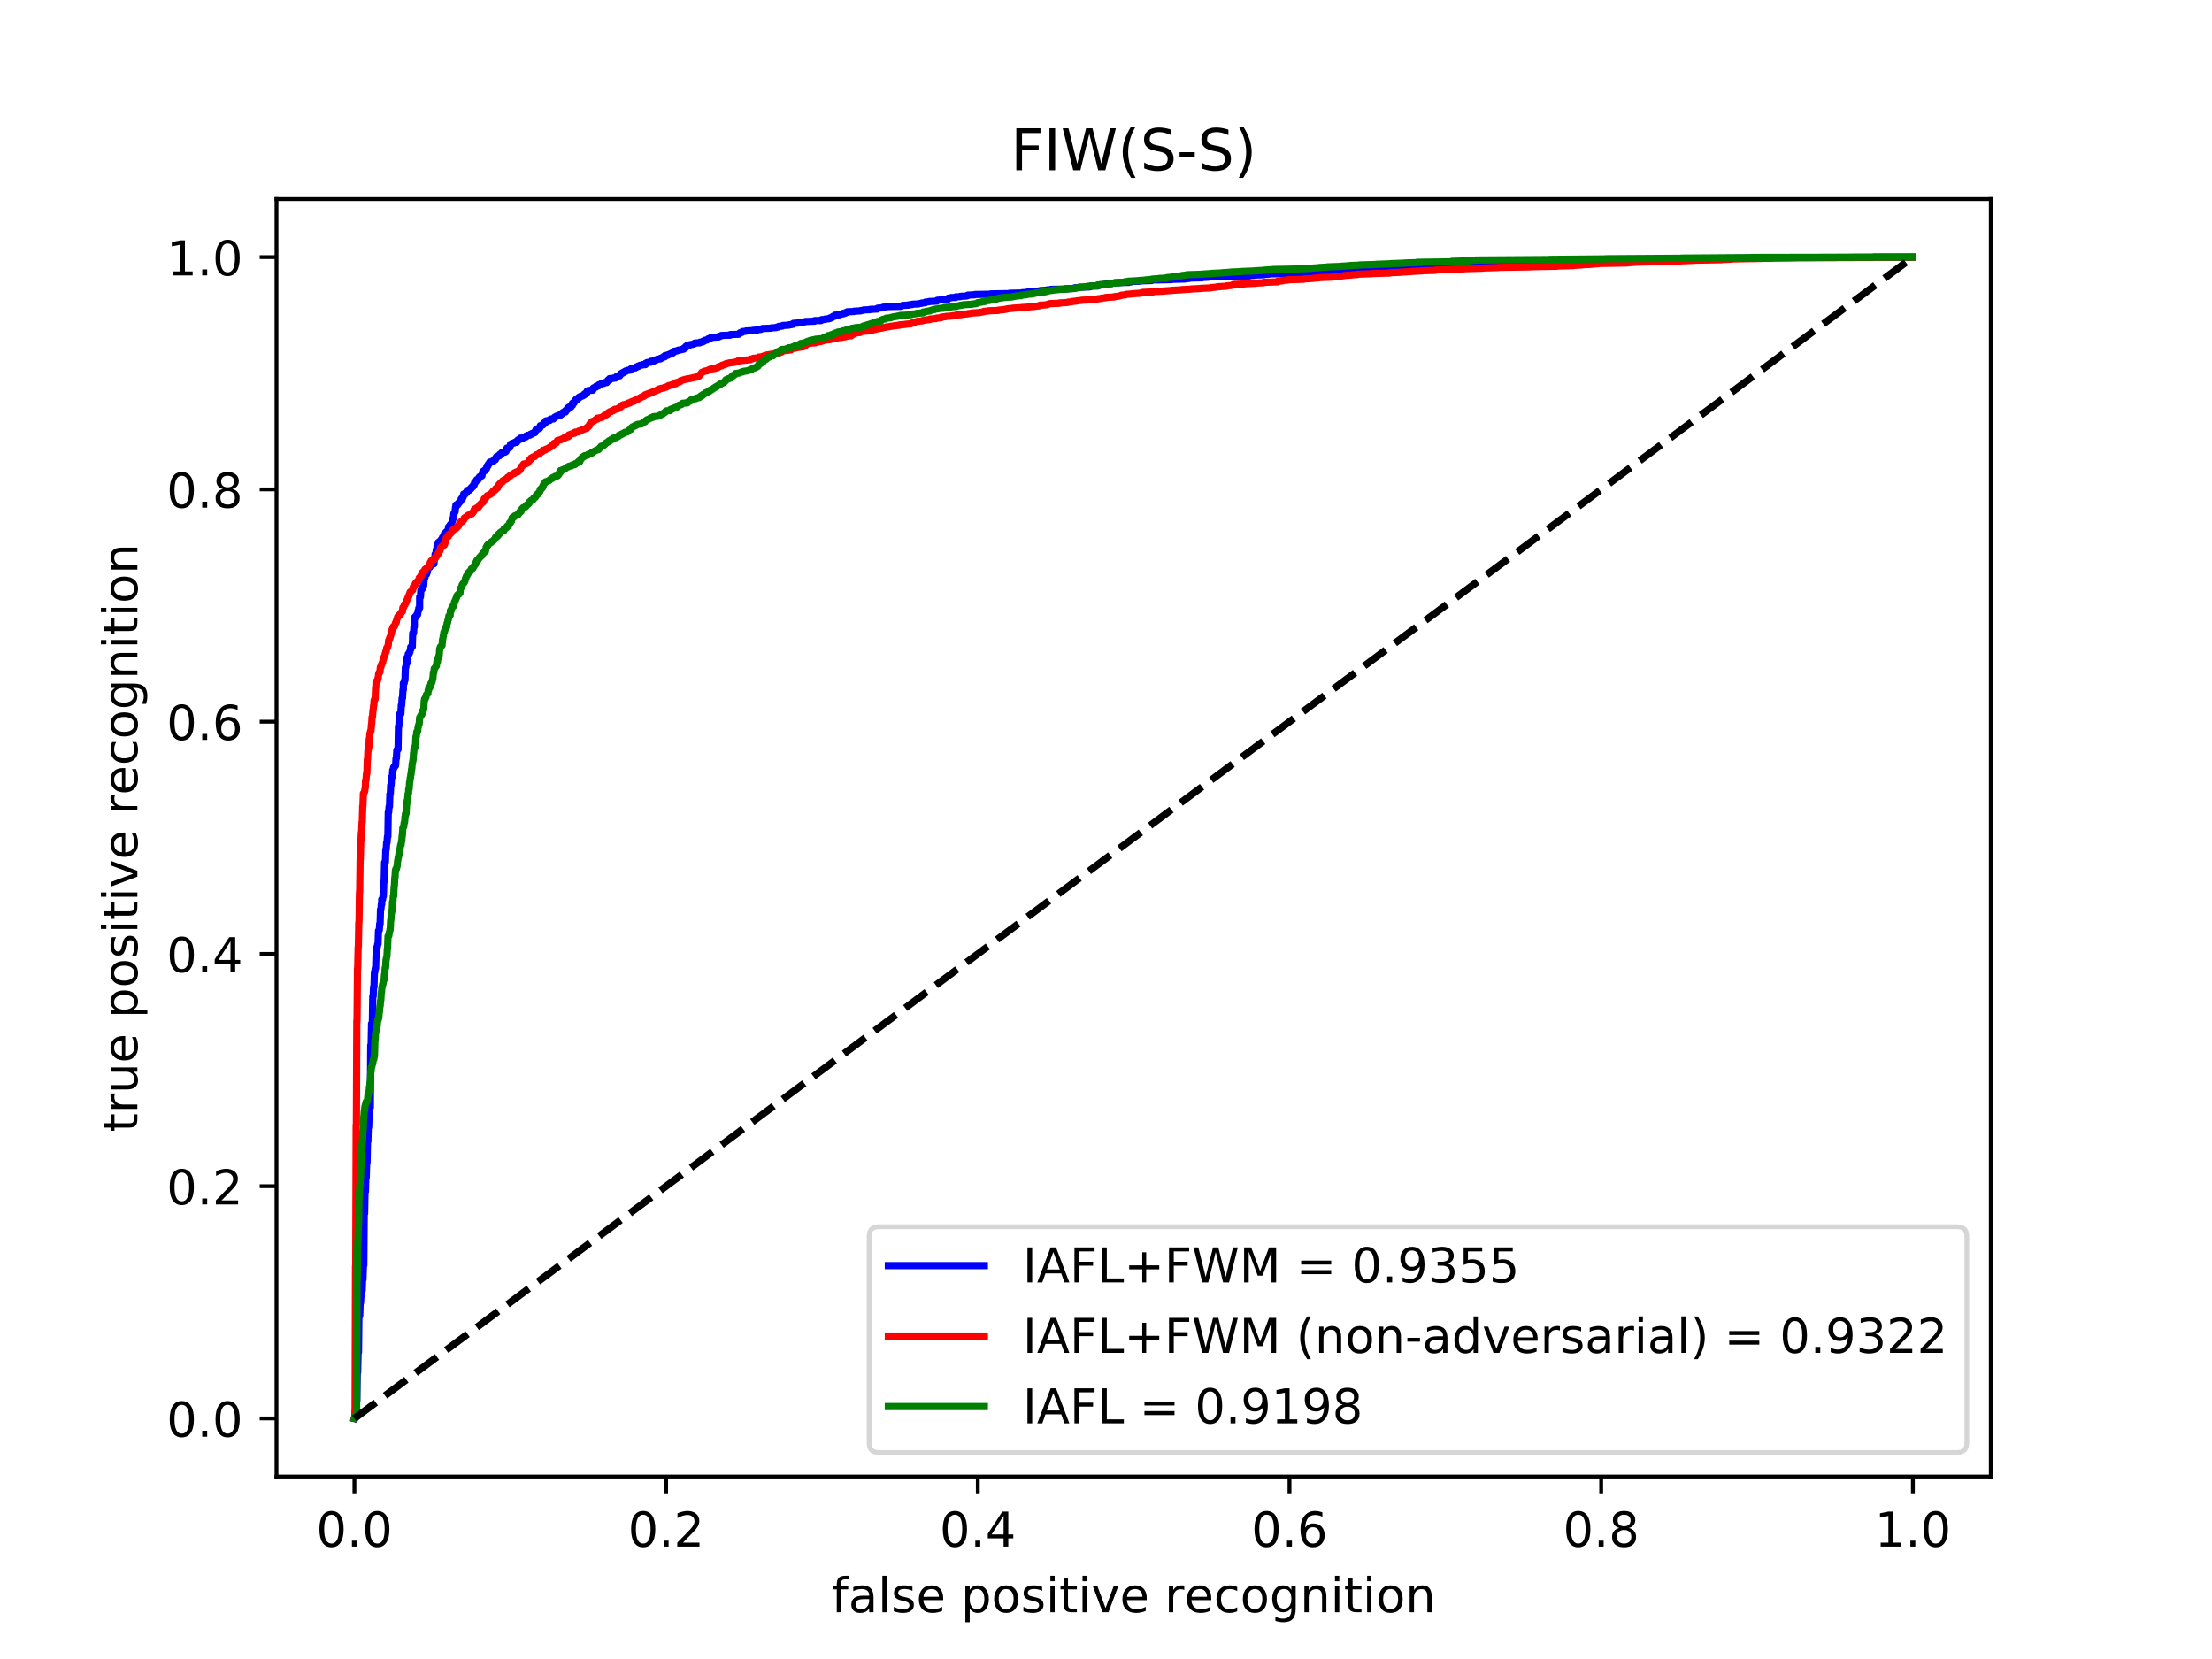 <?xml version="1.0" encoding="utf-8" standalone="no"?>
<!DOCTYPE svg PUBLIC "-//W3C//DTD SVG 1.1//EN"
  "http://www.w3.org/Graphics/SVG/1.1/DTD/svg11.dtd">
<!-- Created with matplotlib (https://matplotlib.org/) -->
<svg height="345.6pt" version="1.1" viewBox="0 0 460.8 345.6" width="460.8pt" xmlns="http://www.w3.org/2000/svg" xmlns:xlink="http://www.w3.org/1999/xlink">
 <defs>
  <style type="text/css">
*{stroke-linecap:butt;stroke-linejoin:round;}
  </style>
 </defs>
 <g id="figure_1">
  <g id="patch_1">
   <path d="M 0 345.6 
L 460.8 345.6 
L 460.8 0 
L 0 0 
z
" style="fill:#ffffff;"/>
  </g>
  <g id="axes_1">
   <g id="patch_2">
    <path d="M 57.6 307.584 
L 414.72 307.584 
L 414.72 41.472 
L 57.6 41.472 
z
" style="fill:#ffffff;"/>
   </g>
   <g id="matplotlib.axis_1">
    <g id="xtick_1">
     <g id="line2d_1">
      <defs>
       <path d="M 0 0 
L 0 3.5 
" id="m75757e4e7a" style="stroke:#000000;stroke-width:0.8;"/>
      </defs>
      <g>
       <use style="stroke:#000000;stroke-width:0.8;" x="73.833" xlink:href="#m75757e4e7a" y="307.584"/>
      </g>
     </g>
     <g id="text_1">
      <!-- 0.0 -->
      <defs>
       <path d="M 31.781 66.406 
Q 24.172 66.406 20.328 58.906 
Q 16.5 51.422 16.5 36.375 
Q 16.5 21.391 20.328 13.891 
Q 24.172 6.391 31.781 6.391 
Q 39.453 6.391 43.281 13.891 
Q 47.125 21.391 47.125 36.375 
Q 47.125 51.422 43.281 58.906 
Q 39.453 66.406 31.781 66.406 
z
M 31.781 74.219 
Q 44.047 74.219 50.516 64.516 
Q 56.984 54.828 56.984 36.375 
Q 56.984 17.969 50.516 8.266 
Q 44.047 -1.422 31.781 -1.422 
Q 19.531 -1.422 13.062 8.266 
Q 6.594 17.969 6.594 36.375 
Q 6.594 54.828 13.062 64.516 
Q 19.531 74.219 31.781 74.219 
z
" id="DejaVuSans-48"/>
       <path d="M 10.688 12.406 
L 21 12.406 
L 21 0 
L 10.688 0 
z
" id="DejaVuSans-46"/>
      </defs>
      <g transform="translate(65.881 322.182)scale(0.1 -0.1)">
       <use xlink:href="#DejaVuSans-48"/>
       <use x="63.623" xlink:href="#DejaVuSans-46"/>
       <use x="95.41" xlink:href="#DejaVuSans-48"/>
      </g>
     </g>
    </g>
    <g id="xtick_2">
     <g id="line2d_2">
      <g>
       <use style="stroke:#000000;stroke-width:0.8;" x="138.764" xlink:href="#m75757e4e7a" y="307.584"/>
      </g>
     </g>
     <g id="text_2">
      <!-- 0.2 -->
      <defs>
       <path d="M 19.188 8.297 
L 53.609 8.297 
L 53.609 0 
L 7.328 0 
L 7.328 8.297 
Q 12.938 14.109 22.625 23.891 
Q 32.328 33.688 34.812 36.531 
Q 39.547 41.844 41.422 45.531 
Q 43.312 49.219 43.312 52.781 
Q 43.312 58.594 39.234 62.25 
Q 35.156 65.922 28.609 65.922 
Q 23.969 65.922 18.812 64.312 
Q 13.672 62.703 7.812 59.422 
L 7.812 69.391 
Q 13.766 71.781 18.938 73 
Q 24.125 74.219 28.422 74.219 
Q 39.75 74.219 46.484 68.547 
Q 53.219 62.891 53.219 53.422 
Q 53.219 48.922 51.531 44.891 
Q 49.859 40.875 45.406 35.406 
Q 44.188 33.984 37.641 27.219 
Q 31.109 20.453 19.188 8.297 
z
" id="DejaVuSans-50"/>
      </defs>
      <g transform="translate(130.812 322.182)scale(0.1 -0.1)">
       <use xlink:href="#DejaVuSans-48"/>
       <use x="63.623" xlink:href="#DejaVuSans-46"/>
       <use x="95.41" xlink:href="#DejaVuSans-50"/>
      </g>
     </g>
    </g>
    <g id="xtick_3">
     <g id="line2d_3">
      <g>
       <use style="stroke:#000000;stroke-width:0.8;" x="203.695" xlink:href="#m75757e4e7a" y="307.584"/>
      </g>
     </g>
     <g id="text_3">
      <!-- 0.4 -->
      <defs>
       <path d="M 37.797 64.312 
L 12.891 25.391 
L 37.797 25.391 
z
M 35.203 72.906 
L 47.609 72.906 
L 47.609 25.391 
L 58.016 25.391 
L 58.016 17.188 
L 47.609 17.188 
L 47.609 0 
L 37.797 0 
L 37.797 17.188 
L 4.891 17.188 
L 4.891 26.703 
z
" id="DejaVuSans-52"/>
      </defs>
      <g transform="translate(195.743 322.182)scale(0.1 -0.1)">
       <use xlink:href="#DejaVuSans-48"/>
       <use x="63.623" xlink:href="#DejaVuSans-46"/>
       <use x="95.41" xlink:href="#DejaVuSans-52"/>
      </g>
     </g>
    </g>
    <g id="xtick_4">
     <g id="line2d_4">
      <g>
       <use style="stroke:#000000;stroke-width:0.8;" x="268.625" xlink:href="#m75757e4e7a" y="307.584"/>
      </g>
     </g>
     <g id="text_4">
      <!-- 0.6 -->
      <defs>
       <path d="M 33.016 40.375 
Q 26.375 40.375 22.484 35.828 
Q 18.609 31.297 18.609 23.391 
Q 18.609 15.531 22.484 10.953 
Q 26.375 6.391 33.016 6.391 
Q 39.656 6.391 43.531 10.953 
Q 47.406 15.531 47.406 23.391 
Q 47.406 31.297 43.531 35.828 
Q 39.656 40.375 33.016 40.375 
z
M 52.594 71.297 
L 52.594 62.312 
Q 48.875 64.062 45.094 64.984 
Q 41.312 65.922 37.594 65.922 
Q 27.828 65.922 22.672 59.328 
Q 17.531 52.734 16.797 39.406 
Q 19.672 43.656 24.016 45.922 
Q 28.375 48.188 33.594 48.188 
Q 44.578 48.188 50.953 41.516 
Q 57.328 34.859 57.328 23.391 
Q 57.328 12.156 50.688 5.359 
Q 44.047 -1.422 33.016 -1.422 
Q 20.359 -1.422 13.672 8.266 
Q 6.984 17.969 6.984 36.375 
Q 6.984 53.656 15.188 63.938 
Q 23.391 74.219 37.203 74.219 
Q 40.922 74.219 44.703 73.484 
Q 48.484 72.75 52.594 71.297 
z
" id="DejaVuSans-54"/>
      </defs>
      <g transform="translate(260.674 322.182)scale(0.1 -0.1)">
       <use xlink:href="#DejaVuSans-48"/>
       <use x="63.623" xlink:href="#DejaVuSans-46"/>
       <use x="95.41" xlink:href="#DejaVuSans-54"/>
      </g>
     </g>
    </g>
    <g id="xtick_5">
     <g id="line2d_5">
      <g>
       <use style="stroke:#000000;stroke-width:0.8;" x="333.556" xlink:href="#m75757e4e7a" y="307.584"/>
      </g>
     </g>
     <g id="text_5">
      <!-- 0.8 -->
      <defs>
       <path d="M 31.781 34.625 
Q 24.75 34.625 20.719 30.859 
Q 16.703 27.094 16.703 20.516 
Q 16.703 13.922 20.719 10.156 
Q 24.75 6.391 31.781 6.391 
Q 38.812 6.391 42.859 10.172 
Q 46.922 13.969 46.922 20.516 
Q 46.922 27.094 42.891 30.859 
Q 38.875 34.625 31.781 34.625 
z
M 21.922 38.812 
Q 15.578 40.375 12.031 44.719 
Q 8.5 49.078 8.5 55.328 
Q 8.5 64.062 14.719 69.141 
Q 20.953 74.219 31.781 74.219 
Q 42.672 74.219 48.875 69.141 
Q 55.078 64.062 55.078 55.328 
Q 55.078 49.078 51.531 44.719 
Q 48 40.375 41.703 38.812 
Q 48.828 37.156 52.797 32.312 
Q 56.781 27.484 56.781 20.516 
Q 56.781 9.906 50.312 4.234 
Q 43.844 -1.422 31.781 -1.422 
Q 19.734 -1.422 13.25 4.234 
Q 6.781 9.906 6.781 20.516 
Q 6.781 27.484 10.781 32.312 
Q 14.797 37.156 21.922 38.812 
z
M 18.312 54.391 
Q 18.312 48.734 21.844 45.562 
Q 25.391 42.391 31.781 42.391 
Q 38.141 42.391 41.719 45.562 
Q 45.312 48.734 45.312 54.391 
Q 45.312 60.062 41.719 63.234 
Q 38.141 66.406 31.781 66.406 
Q 25.391 66.406 21.844 63.234 
Q 18.312 60.062 18.312 54.391 
z
" id="DejaVuSans-56"/>
      </defs>
      <g transform="translate(325.605 322.182)scale(0.1 -0.1)">
       <use xlink:href="#DejaVuSans-48"/>
       <use x="63.623" xlink:href="#DejaVuSans-46"/>
       <use x="95.41" xlink:href="#DejaVuSans-56"/>
      </g>
     </g>
    </g>
    <g id="xtick_6">
     <g id="line2d_6">
      <g>
       <use style="stroke:#000000;stroke-width:0.8;" x="398.487" xlink:href="#m75757e4e7a" y="307.584"/>
      </g>
     </g>
     <g id="text_6">
      <!-- 1.0 -->
      <defs>
       <path d="M 12.406 8.297 
L 28.516 8.297 
L 28.516 63.922 
L 10.984 60.406 
L 10.984 69.391 
L 28.422 72.906 
L 38.281 72.906 
L 38.281 8.297 
L 54.391 8.297 
L 54.391 0 
L 12.406 0 
z
" id="DejaVuSans-49"/>
      </defs>
      <g transform="translate(390.536 322.182)scale(0.1 -0.1)">
       <use xlink:href="#DejaVuSans-49"/>
       <use x="63.623" xlink:href="#DejaVuSans-46"/>
       <use x="95.41" xlink:href="#DejaVuSans-48"/>
      </g>
     </g>
    </g>
    <g id="text_7">
     <!-- false positive recognition -->
     <defs>
      <path d="M 37.109 75.984 
L 37.109 68.5 
L 28.516 68.5 
Q 23.688 68.5 21.797 66.547 
Q 19.922 64.594 19.922 59.516 
L 19.922 54.688 
L 34.719 54.688 
L 34.719 47.703 
L 19.922 47.703 
L 19.922 0 
L 10.891 0 
L 10.891 47.703 
L 2.297 47.703 
L 2.297 54.688 
L 10.891 54.688 
L 10.891 58.5 
Q 10.891 67.625 15.141 71.797 
Q 19.391 75.984 28.609 75.984 
z
" id="DejaVuSans-102"/>
      <path d="M 34.281 27.484 
Q 23.391 27.484 19.188 25 
Q 14.984 22.516 14.984 16.5 
Q 14.984 11.719 18.141 8.906 
Q 21.297 6.109 26.703 6.109 
Q 34.188 6.109 38.703 11.406 
Q 43.219 16.703 43.219 25.484 
L 43.219 27.484 
z
M 52.203 31.203 
L 52.203 0 
L 43.219 0 
L 43.219 8.297 
Q 40.141 3.328 35.547 0.953 
Q 30.953 -1.422 24.312 -1.422 
Q 15.922 -1.422 10.953 3.297 
Q 6 8.016 6 15.922 
Q 6 25.141 12.172 29.828 
Q 18.359 34.516 30.609 34.516 
L 43.219 34.516 
L 43.219 35.406 
Q 43.219 41.609 39.141 45 
Q 35.062 48.391 27.688 48.391 
Q 23 48.391 18.547 47.266 
Q 14.109 46.141 10.016 43.891 
L 10.016 52.203 
Q 14.938 54.109 19.578 55.047 
Q 24.219 56 28.609 56 
Q 40.484 56 46.344 49.844 
Q 52.203 43.703 52.203 31.203 
z
" id="DejaVuSans-97"/>
      <path d="M 9.422 75.984 
L 18.406 75.984 
L 18.406 0 
L 9.422 0 
z
" id="DejaVuSans-108"/>
      <path d="M 44.281 53.078 
L 44.281 44.578 
Q 40.484 46.531 36.375 47.5 
Q 32.281 48.484 27.875 48.484 
Q 21.188 48.484 17.844 46.438 
Q 14.5 44.391 14.5 40.281 
Q 14.5 37.156 16.891 35.375 
Q 19.281 33.594 26.516 31.984 
L 29.594 31.297 
Q 39.156 29.25 43.188 25.516 
Q 47.219 21.781 47.219 15.094 
Q 47.219 7.469 41.188 3.016 
Q 35.156 -1.422 24.609 -1.422 
Q 20.219 -1.422 15.453 -0.562 
Q 10.688 0.297 5.422 2 
L 5.422 11.281 
Q 10.406 8.688 15.234 7.391 
Q 20.062 6.109 24.812 6.109 
Q 31.156 6.109 34.562 8.281 
Q 37.984 10.453 37.984 14.406 
Q 37.984 18.062 35.516 20.016 
Q 33.062 21.969 24.703 23.781 
L 21.578 24.516 
Q 13.234 26.266 9.516 29.906 
Q 5.812 33.547 5.812 39.891 
Q 5.812 47.609 11.281 51.797 
Q 16.75 56 26.812 56 
Q 31.781 56 36.172 55.266 
Q 40.578 54.547 44.281 53.078 
z
" id="DejaVuSans-115"/>
      <path d="M 56.203 29.594 
L 56.203 25.203 
L 14.891 25.203 
Q 15.484 15.922 20.484 11.062 
Q 25.484 6.203 34.422 6.203 
Q 39.594 6.203 44.453 7.469 
Q 49.312 8.734 54.109 11.281 
L 54.109 2.781 
Q 49.266 0.734 44.188 -0.344 
Q 39.109 -1.422 33.891 -1.422 
Q 20.797 -1.422 13.156 6.188 
Q 5.516 13.812 5.516 26.812 
Q 5.516 40.234 12.766 48.109 
Q 20.016 56 32.328 56 
Q 43.359 56 49.781 48.891 
Q 56.203 41.797 56.203 29.594 
z
M 47.219 32.234 
Q 47.125 39.594 43.094 43.984 
Q 39.062 48.391 32.422 48.391 
Q 24.906 48.391 20.391 44.141 
Q 15.875 39.891 15.188 32.172 
z
" id="DejaVuSans-101"/>
      <path id="DejaVuSans-32"/>
      <path d="M 18.109 8.203 
L 18.109 -20.797 
L 9.078 -20.797 
L 9.078 54.688 
L 18.109 54.688 
L 18.109 46.391 
Q 20.953 51.266 25.266 53.625 
Q 29.594 56 35.594 56 
Q 45.562 56 51.781 48.094 
Q 58.016 40.188 58.016 27.297 
Q 58.016 14.406 51.781 6.484 
Q 45.562 -1.422 35.594 -1.422 
Q 29.594 -1.422 25.266 0.953 
Q 20.953 3.328 18.109 8.203 
z
M 48.688 27.297 
Q 48.688 37.203 44.609 42.844 
Q 40.531 48.484 33.406 48.484 
Q 26.266 48.484 22.188 42.844 
Q 18.109 37.203 18.109 27.297 
Q 18.109 17.391 22.188 11.75 
Q 26.266 6.109 33.406 6.109 
Q 40.531 6.109 44.609 11.75 
Q 48.688 17.391 48.688 27.297 
z
" id="DejaVuSans-112"/>
      <path d="M 30.609 48.391 
Q 23.391 48.391 19.188 42.75 
Q 14.984 37.109 14.984 27.297 
Q 14.984 17.484 19.156 11.844 
Q 23.344 6.203 30.609 6.203 
Q 37.797 6.203 41.984 11.859 
Q 46.188 17.531 46.188 27.297 
Q 46.188 37.016 41.984 42.703 
Q 37.797 48.391 30.609 48.391 
z
M 30.609 56 
Q 42.328 56 49.016 48.375 
Q 55.719 40.766 55.719 27.297 
Q 55.719 13.875 49.016 6.219 
Q 42.328 -1.422 30.609 -1.422 
Q 18.844 -1.422 12.172 6.219 
Q 5.516 13.875 5.516 27.297 
Q 5.516 40.766 12.172 48.375 
Q 18.844 56 30.609 56 
z
" id="DejaVuSans-111"/>
      <path d="M 9.422 54.688 
L 18.406 54.688 
L 18.406 0 
L 9.422 0 
z
M 9.422 75.984 
L 18.406 75.984 
L 18.406 64.594 
L 9.422 64.594 
z
" id="DejaVuSans-105"/>
      <path d="M 18.312 70.219 
L 18.312 54.688 
L 36.812 54.688 
L 36.812 47.703 
L 18.312 47.703 
L 18.312 18.016 
Q 18.312 11.328 20.141 9.422 
Q 21.969 7.516 27.594 7.516 
L 36.812 7.516 
L 36.812 0 
L 27.594 0 
Q 17.188 0 13.234 3.875 
Q 9.281 7.766 9.281 18.016 
L 9.281 47.703 
L 2.688 47.703 
L 2.688 54.688 
L 9.281 54.688 
L 9.281 70.219 
z
" id="DejaVuSans-116"/>
      <path d="M 2.984 54.688 
L 12.5 54.688 
L 29.594 8.797 
L 46.688 54.688 
L 56.203 54.688 
L 35.688 0 
L 23.484 0 
z
" id="DejaVuSans-118"/>
      <path d="M 41.109 46.297 
Q 39.594 47.172 37.812 47.578 
Q 36.031 48 33.891 48 
Q 26.266 48 22.188 43.047 
Q 18.109 38.094 18.109 28.812 
L 18.109 0 
L 9.078 0 
L 9.078 54.688 
L 18.109 54.688 
L 18.109 46.188 
Q 20.953 51.172 25.484 53.578 
Q 30.031 56 36.531 56 
Q 37.453 56 38.578 55.875 
Q 39.703 55.766 41.062 55.516 
z
" id="DejaVuSans-114"/>
      <path d="M 48.781 52.594 
L 48.781 44.188 
Q 44.969 46.297 41.141 47.344 
Q 37.312 48.391 33.406 48.391 
Q 24.656 48.391 19.812 42.844 
Q 14.984 37.312 14.984 27.297 
Q 14.984 17.281 19.812 11.734 
Q 24.656 6.203 33.406 6.203 
Q 37.312 6.203 41.141 7.25 
Q 44.969 8.297 48.781 10.406 
L 48.781 2.094 
Q 45.016 0.344 40.984 -0.531 
Q 36.969 -1.422 32.422 -1.422 
Q 20.062 -1.422 12.781 6.344 
Q 5.516 14.109 5.516 27.297 
Q 5.516 40.672 12.859 48.328 
Q 20.219 56 33.016 56 
Q 37.156 56 41.109 55.141 
Q 45.062 54.297 48.781 52.594 
z
" id="DejaVuSans-99"/>
      <path d="M 45.406 27.984 
Q 45.406 37.75 41.375 43.109 
Q 37.359 48.484 30.078 48.484 
Q 22.859 48.484 18.828 43.109 
Q 14.797 37.75 14.797 27.984 
Q 14.797 18.266 18.828 12.891 
Q 22.859 7.516 30.078 7.516 
Q 37.359 7.516 41.375 12.891 
Q 45.406 18.266 45.406 27.984 
z
M 54.391 6.781 
Q 54.391 -7.172 48.188 -13.984 
Q 42 -20.797 29.203 -20.797 
Q 24.469 -20.797 20.266 -20.094 
Q 16.062 -19.391 12.109 -17.922 
L 12.109 -9.188 
Q 16.062 -11.328 19.922 -12.344 
Q 23.781 -13.375 27.781 -13.375 
Q 36.625 -13.375 41.016 -8.766 
Q 45.406 -4.156 45.406 5.172 
L 45.406 9.625 
Q 42.625 4.781 38.281 2.391 
Q 33.938 0 27.875 0 
Q 17.828 0 11.672 7.656 
Q 5.516 15.328 5.516 27.984 
Q 5.516 40.672 11.672 48.328 
Q 17.828 56 27.875 56 
Q 33.938 56 38.281 53.609 
Q 42.625 51.219 45.406 46.391 
L 45.406 54.688 
L 54.391 54.688 
z
" id="DejaVuSans-103"/>
      <path d="M 54.891 33.016 
L 54.891 0 
L 45.906 0 
L 45.906 32.719 
Q 45.906 40.484 42.875 44.328 
Q 39.844 48.188 33.797 48.188 
Q 26.516 48.188 22.312 43.547 
Q 18.109 38.922 18.109 30.906 
L 18.109 0 
L 9.078 0 
L 9.078 54.688 
L 18.109 54.688 
L 18.109 46.188 
Q 21.344 51.125 25.703 53.562 
Q 30.078 56 35.797 56 
Q 45.219 56 50.047 50.172 
Q 54.891 44.344 54.891 33.016 
z
" id="DejaVuSans-110"/>
     </defs>
     <g transform="translate(173.226 335.861)scale(0.1 -0.1)">
      <use xlink:href="#DejaVuSans-102"/>
      <use x="35.205" xlink:href="#DejaVuSans-97"/>
      <use x="96.484" xlink:href="#DejaVuSans-108"/>
      <use x="124.268" xlink:href="#DejaVuSans-115"/>
      <use x="176.367" xlink:href="#DejaVuSans-101"/>
      <use x="237.891" xlink:href="#DejaVuSans-32"/>
      <use x="269.678" xlink:href="#DejaVuSans-112"/>
      <use x="333.154" xlink:href="#DejaVuSans-111"/>
      <use x="394.336" xlink:href="#DejaVuSans-115"/>
      <use x="446.436" xlink:href="#DejaVuSans-105"/>
      <use x="474.219" xlink:href="#DejaVuSans-116"/>
      <use x="513.428" xlink:href="#DejaVuSans-105"/>
      <use x="541.211" xlink:href="#DejaVuSans-118"/>
      <use x="600.391" xlink:href="#DejaVuSans-101"/>
      <use x="661.914" xlink:href="#DejaVuSans-32"/>
      <use x="693.701" xlink:href="#DejaVuSans-114"/>
      <use x="734.783" xlink:href="#DejaVuSans-101"/>
      <use x="796.307" xlink:href="#DejaVuSans-99"/>
      <use x="851.287" xlink:href="#DejaVuSans-111"/>
      <use x="912.469" xlink:href="#DejaVuSans-103"/>
      <use x="975.945" xlink:href="#DejaVuSans-110"/>
      <use x="1039.324" xlink:href="#DejaVuSans-105"/>
      <use x="1067.107" xlink:href="#DejaVuSans-116"/>
      <use x="1106.316" xlink:href="#DejaVuSans-105"/>
      <use x="1134.1" xlink:href="#DejaVuSans-111"/>
      <use x="1195.281" xlink:href="#DejaVuSans-110"/>
     </g>
    </g>
   </g>
   <g id="matplotlib.axis_2">
    <g id="ytick_1">
     <g id="line2d_7">
      <defs>
       <path d="M 0 0 
L -3.5 0 
" id="m90bff3a205" style="stroke:#000000;stroke-width:0.8;"/>
      </defs>
      <g>
       <use style="stroke:#000000;stroke-width:0.8;" x="57.6" xlink:href="#m90bff3a205" y="295.488"/>
      </g>
     </g>
     <g id="text_8">
      <!-- 0.0 -->
      <g transform="translate(34.697 299.287)scale(0.1 -0.1)">
       <use xlink:href="#DejaVuSans-48"/>
       <use x="63.623" xlink:href="#DejaVuSans-46"/>
       <use x="95.41" xlink:href="#DejaVuSans-48"/>
      </g>
     </g>
    </g>
    <g id="ytick_2">
     <g id="line2d_8">
      <g>
       <use style="stroke:#000000;stroke-width:0.8;" x="57.6" xlink:href="#m90bff3a205" y="247.104"/>
      </g>
     </g>
     <g id="text_9">
      <!-- 0.2 -->
      <g transform="translate(34.697 250.903)scale(0.1 -0.1)">
       <use xlink:href="#DejaVuSans-48"/>
       <use x="63.623" xlink:href="#DejaVuSans-46"/>
       <use x="95.41" xlink:href="#DejaVuSans-50"/>
      </g>
     </g>
    </g>
    <g id="ytick_3">
     <g id="line2d_9">
      <g>
       <use style="stroke:#000000;stroke-width:0.8;" x="57.6" xlink:href="#m90bff3a205" y="198.72"/>
      </g>
     </g>
     <g id="text_10">
      <!-- 0.4 -->
      <g transform="translate(34.697 202.519)scale(0.1 -0.1)">
       <use xlink:href="#DejaVuSans-48"/>
       <use x="63.623" xlink:href="#DejaVuSans-46"/>
       <use x="95.41" xlink:href="#DejaVuSans-52"/>
      </g>
     </g>
    </g>
    <g id="ytick_4">
     <g id="line2d_10">
      <g>
       <use style="stroke:#000000;stroke-width:0.8;" x="57.6" xlink:href="#m90bff3a205" y="150.336"/>
      </g>
     </g>
     <g id="text_11">
      <!-- 0.6 -->
      <g transform="translate(34.697 154.135)scale(0.1 -0.1)">
       <use xlink:href="#DejaVuSans-48"/>
       <use x="63.623" xlink:href="#DejaVuSans-46"/>
       <use x="95.41" xlink:href="#DejaVuSans-54"/>
      </g>
     </g>
    </g>
    <g id="ytick_5">
     <g id="line2d_11">
      <g>
       <use style="stroke:#000000;stroke-width:0.8;" x="57.6" xlink:href="#m90bff3a205" y="101.952"/>
      </g>
     </g>
     <g id="text_12">
      <!-- 0.8 -->
      <g transform="translate(34.697 105.751)scale(0.1 -0.1)">
       <use xlink:href="#DejaVuSans-48"/>
       <use x="63.623" xlink:href="#DejaVuSans-46"/>
       <use x="95.41" xlink:href="#DejaVuSans-56"/>
      </g>
     </g>
    </g>
    <g id="ytick_6">
     <g id="line2d_12">
      <g>
       <use style="stroke:#000000;stroke-width:0.8;" x="57.6" xlink:href="#m90bff3a205" y="53.568"/>
      </g>
     </g>
     <g id="text_13">
      <!-- 1.0 -->
      <g transform="translate(34.697 57.367)scale(0.1 -0.1)">
       <use xlink:href="#DejaVuSans-49"/>
       <use x="63.623" xlink:href="#DejaVuSans-46"/>
       <use x="95.41" xlink:href="#DejaVuSans-48"/>
      </g>
     </g>
    </g>
    <g id="text_14">
     <!-- true positive recognition -->
     <defs>
      <path d="M 8.5 21.578 
L 8.5 54.688 
L 17.484 54.688 
L 17.484 21.922 
Q 17.484 14.156 20.5 10.266 
Q 23.531 6.391 29.594 6.391 
Q 36.859 6.391 41.078 11.031 
Q 45.312 15.672 45.312 23.688 
L 45.312 54.688 
L 54.297 54.688 
L 54.297 0 
L 45.312 0 
L 45.312 8.406 
Q 42.047 3.422 37.719 1 
Q 33.406 -1.422 27.688 -1.422 
Q 18.266 -1.422 13.375 4.438 
Q 8.5 10.297 8.5 21.578 
z
M 31.109 56 
z
" id="DejaVuSans-117"/>
     </defs>
     <g transform="translate(28.617 235.828)rotate(-90)scale(0.1 -0.1)">
      <use xlink:href="#DejaVuSans-116"/>
      <use x="39.209" xlink:href="#DejaVuSans-114"/>
      <use x="80.322" xlink:href="#DejaVuSans-117"/>
      <use x="143.701" xlink:href="#DejaVuSans-101"/>
      <use x="205.225" xlink:href="#DejaVuSans-32"/>
      <use x="237.012" xlink:href="#DejaVuSans-112"/>
      <use x="300.488" xlink:href="#DejaVuSans-111"/>
      <use x="361.67" xlink:href="#DejaVuSans-115"/>
      <use x="413.77" xlink:href="#DejaVuSans-105"/>
      <use x="441.553" xlink:href="#DejaVuSans-116"/>
      <use x="480.762" xlink:href="#DejaVuSans-105"/>
      <use x="508.545" xlink:href="#DejaVuSans-118"/>
      <use x="567.725" xlink:href="#DejaVuSans-101"/>
      <use x="629.248" xlink:href="#DejaVuSans-32"/>
      <use x="661.035" xlink:href="#DejaVuSans-114"/>
      <use x="702.117" xlink:href="#DejaVuSans-101"/>
      <use x="763.641" xlink:href="#DejaVuSans-99"/>
      <use x="818.621" xlink:href="#DejaVuSans-111"/>
      <use x="879.803" xlink:href="#DejaVuSans-103"/>
      <use x="943.279" xlink:href="#DejaVuSans-110"/>
      <use x="1006.658" xlink:href="#DejaVuSans-105"/>
      <use x="1034.441" xlink:href="#DejaVuSans-116"/>
      <use x="1073.65" xlink:href="#DejaVuSans-105"/>
      <use x="1101.434" xlink:href="#DejaVuSans-111"/>
      <use x="1162.615" xlink:href="#DejaVuSans-110"/>
     </g>
    </g>
   </g>
   <g id="line2d_13">
    <path clip-path="url(#pad9b030d30)" d="M 73.833 295.488 
L 73.918 295.235 
L 74.003 293.906 
L 74.172 293.906 
L 74.257 291.882 
L 74.342 291.819 
L 74.427 285.872 
L 74.512 285.872 
L 74.512 285.809 
L 74.597 281.76 
L 74.682 281.697 
L 74.767 274.168 
L 74.936 274.105 
L 75.021 271.385 
L 75.106 271.385 
L 75.191 269.803 
L 75.276 269.803 
L 75.361 268.854 
L 75.446 268.854 
L 75.531 266.513 
L 75.616 266.513 
L 75.701 263.603 
L 75.785 263.603 
L 75.87 252.785 
L 75.955 252.785 
L 76.04 248.23 
L 76.125 248.23 
L 76.21 245.32 
L 76.295 245.32 
L 76.38 242.22 
L 76.465 242.22 
L 76.55 237.792 
L 76.634 237.792 
L 76.719 234.818 
L 76.804 234.818 
L 76.889 231.908 
L 76.974 231.908 
L 77.059 230.706 
L 77.144 230.706 
L 77.229 217.737 
L 77.314 217.737 
L 77.398 213.245 
L 77.568 213.119 
L 77.653 207.552 
L 77.738 207.552 
L 77.823 205.59 
L 77.908 205.59 
L 77.993 202.491 
L 78.078 202.491 
L 78.163 201.731 
L 78.247 201.731 
L 78.332 199.011 
L 78.417 199.011 
L 78.502 197.303 
L 78.587 197.303 
L 78.672 196.67 
L 78.757 196.67 
L 78.842 193.887 
L 78.927 193.887 
L 78.927 193.823 
L 79.012 193.76 
L 79.096 192.432 
L 79.181 192.432 
L 79.266 189.458 
L 79.351 189.458 
L 79.436 188.383 
L 79.521 188.383 
L 79.521 187.371 
L 79.691 187.371 
L 79.776 186.675 
L 79.861 186.675 
L 79.945 183.638 
L 80.03 183.638 
L 80.115 179.652 
L 80.285 179.589 
L 80.37 176.932 
L 80.455 176.932 
L 80.54 175.54 
L 80.625 175.54 
L 80.71 174.275 
L 80.794 174.275 
L 80.879 169.214 
L 80.964 169.214 
L 81.049 168.012 
L 81.134 168.012 
L 81.219 165.418 
L 81.304 165.418 
L 81.389 163.52 
L 81.474 163.52 
L 81.559 161.875 
L 81.728 161.812 
L 81.813 160.42 
L 81.898 160.42 
L 81.983 159.851 
L 82.153 159.851 
L 82.238 159.535 
L 82.408 159.471 
L 82.492 157.953 
L 82.577 157.953 
L 82.662 156.308 
L 82.747 156.308 
L 82.747 156.118 
L 82.917 156.118 
L 83.002 151.31 
L 83.087 151.31 
L 83.172 149.159 
L 83.257 149.159 
L 83.257 148.716 
L 83.511 148.716 
L 83.596 146.882 
L 83.681 146.882 
L 83.766 145.427 
L 83.851 145.427 
L 83.936 143.719 
L 84.021 143.719 
L 84.021 142.327 
L 84.19 142.327 
L 84.275 141.694 
L 84.36 141.694 
L 84.445 139.037 
L 84.53 139.037 
L 84.615 138.215 
L 84.785 138.151 
L 84.785 136.949 
L 84.955 136.949 
L 85.039 136.254 
L 85.209 136.254 
L 85.294 135.874 
L 85.379 135.874 
L 85.464 135.305 
L 85.549 135.305 
L 85.549 134.798 
L 85.888 134.735 
L 85.973 131.888 
L 86.143 131.888 
L 86.228 130.56 
L 86.313 130.56 
L 86.313 128.662 
L 86.483 128.662 
L 86.483 128.472 
L 86.737 128.472 
L 86.822 128.029 
L 86.992 128.029 
L 87.077 127.27 
L 87.162 127.27 
L 87.247 126.637 
L 87.417 126.637 
L 87.417 124.36 
L 87.586 124.36 
L 87.671 122.905 
L 87.841 122.842 
L 87.841 122.525 
L 88.096 122.525 
L 88.181 121.956 
L 88.266 121.956 
L 88.35 120.374 
L 88.52 120.311 
L 88.52 119.678 
L 88.86 119.615 
L 88.945 119.172 
L 89.03 119.172 
L 89.115 118.35 
L 89.284 118.287 
L 89.369 118.16 
L 89.539 118.16 
L 89.624 117.907 
L 89.709 117.907 
L 89.794 117.717 
L 89.964 117.717 
L 89.964 117.527 
L 90.388 117.464 
L 90.473 116.452 
L 90.558 116.452 
L 90.643 115.44 
L 90.813 115.377 
L 90.897 114.491 
L 90.982 114.491 
L 91.067 113.605 
L 91.152 113.605 
L 91.152 113.415 
L 91.322 113.415 
L 91.322 112.973 
L 91.492 112.973 
L 91.492 112.846 
L 91.746 112.846 
L 91.831 112.53 
L 91.916 112.53 
L 91.916 112.403 
L 92.086 112.403 
L 92.171 111.96 
L 92.341 111.897 
L 92.426 111.644 
L 92.511 111.644 
L 92.595 111.138 
L 92.85 111.138 
L 92.935 110.822 
L 93.19 110.822 
L 93.275 110.442 
L 93.36 110.442 
L 93.444 109.746 
L 93.699 109.746 
L 93.784 109.303 
L 93.954 109.24 
L 94.039 108.987 
L 94.124 108.987 
L 94.209 108.418 
L 94.293 108.418 
L 94.378 107.911 
L 94.463 107.911 
L 94.548 106.962 
L 94.633 106.962 
L 94.718 106.646 
L 94.803 106.646 
L 94.888 105.697 
L 94.973 105.697 
L 94.973 105.191 
L 95.397 105.128 
L 95.482 104.812 
L 95.652 104.748 
L 95.737 104.558 
L 95.822 104.558 
L 95.907 104.369 
L 95.991 104.369 
L 96.076 103.926 
L 96.331 103.863 
L 96.331 103.546 
L 96.501 103.546 
L 96.586 102.914 
L 96.925 102.914 
L 96.925 102.724 
L 97.18 102.661 
L 97.265 102.344 
L 97.35 102.344 
L 97.35 102.154 
L 97.774 102.154 
L 97.859 101.901 
L 98.114 101.838 
L 98.199 101.522 
L 98.369 101.522 
L 98.369 101.395 
L 98.538 101.395 
L 98.623 101.016 
L 98.793 101.016 
L 98.878 100.446 
L 99.133 100.383 
L 99.218 100.13 
L 99.302 100.13 
L 99.302 99.94 
L 99.642 99.877 
L 99.727 99.561 
L 99.897 99.561 
L 99.897 99.308 
L 100.151 99.244 
L 100.151 99.181 
L 100.406 99.118 
L 100.491 98.485 
L 100.576 98.485 
L 100.576 98.232 
L 100.746 98.232 
L 100.746 98.106 
L 101.085 98.042 
L 101.17 97.726 
L 101.34 97.663 
L 101.425 97.157 
L 101.595 97.157 
L 101.68 96.777 
L 101.849 96.714 
L 101.934 96.397 
L 102.019 96.397 
L 102.019 96.271 
L 102.444 96.208 
L 102.444 96.144 
L 102.783 96.081 
L 102.868 95.828 
L 103.208 95.765 
L 103.293 95.322 
L 103.463 95.322 
L 103.463 95.132 
L 103.802 95.069 
L 103.802 94.942 
L 104.057 94.942 
L 104.142 94.626 
L 104.396 94.626 
L 104.396 94.5 
L 104.566 94.5 
L 104.566 94.246 
L 105.245 94.183 
L 105.245 94.057 
L 105.415 94.057 
L 105.5 93.677 
L 105.585 93.677 
L 105.585 93.361 
L 105.925 93.298 
L 105.925 93.234 
L 106.179 93.234 
L 106.264 92.855 
L 106.349 92.855 
L 106.349 92.538 
L 106.604 92.475 
L 106.689 92.349 
L 107.113 92.285 
L 107.198 92.159 
L 107.623 92.159 
L 107.708 91.842 
L 107.877 91.842 
L 107.877 91.653 
L 108.217 91.589 
L 108.302 91.4 
L 108.387 91.4 
L 108.387 91.273 
L 108.981 91.273 
L 108.981 91.147 
L 109.405 91.083 
L 109.405 91.02 
L 109.575 91.02 
L 109.575 90.83 
L 109.83 90.83 
L 109.83 90.704 
L 110.424 90.64 
L 110.509 90.451 
L 110.764 90.451 
L 110.764 90.324 
L 111.103 90.261 
L 111.103 90.198 
L 111.443 90.134 
L 111.528 89.755 
L 111.613 89.755 
L 111.613 89.565 
L 111.783 89.565 
L 111.783 89.375 
L 112.207 89.312 
L 112.207 89.249 
L 112.462 89.185 
L 112.547 88.679 
L 112.886 88.616 
L 112.886 88.553 
L 113.056 88.553 
L 113.056 88.426 
L 113.226 88.426 
L 113.226 88.236 
L 113.396 88.236 
L 113.396 88.047 
L 113.65 88.047 
L 113.735 87.667 
L 114.499 87.604 
L 114.499 87.414 
L 114.754 87.414 
L 114.754 87.287 
L 115.264 87.287 
L 115.348 87.098 
L 115.433 87.098 
L 115.518 86.908 
L 115.773 86.845 
L 115.858 86.718 
L 116.197 86.655 
L 116.282 86.528 
L 116.707 86.528 
L 116.792 86.275 
L 117.046 86.275 
L 117.131 86.022 
L 117.301 85.959 
L 117.301 85.896 
L 117.811 85.832 
L 117.811 85.516 
L 117.98 85.516 
L 118.065 85.326 
L 118.235 85.326 
L 118.235 85.01 
L 118.49 85.01 
L 118.49 84.82 
L 118.914 84.82 
L 118.999 84.504 
L 119.254 84.441 
L 119.254 83.998 
L 119.593 83.935 
L 119.678 83.618 
L 119.763 83.618 
L 119.848 83.365 
L 120.018 83.302 
L 120.018 83.175 
L 120.357 83.175 
L 120.442 82.922 
L 120.612 82.859 
L 120.612 82.733 
L 120.867 82.733 
L 120.952 82.543 
L 121.376 82.479 
L 121.461 82.353 
L 121.716 82.29 
L 121.716 82.1 
L 121.971 82.1 
L 121.971 81.91 
L 122.225 81.91 
L 122.31 81.467 
L 122.565 81.404 
L 122.565 81.341 
L 123.499 81.277 
L 123.584 80.835 
L 123.838 80.771 
L 123.838 80.708 
L 124.178 80.645 
L 124.178 80.455 
L 124.687 80.392 
L 124.772 80.139 
L 125.197 80.075 
L 125.197 79.949 
L 125.706 79.886 
L 125.706 79.822 
L 125.876 79.822 
L 125.876 79.696 
L 126.385 79.696 
L 126.47 79.443 
L 126.64 79.38 
L 126.64 79.19 
L 126.98 79.19 
L 126.98 78.873 
L 127.829 78.81 
L 127.829 78.747 
L 128.253 78.747 
L 128.338 78.557 
L 128.508 78.494 
L 128.508 78.367 
L 129.102 78.304 
L 129.187 77.988 
L 129.272 77.988 
L 129.272 77.861 
L 129.612 77.798 
L 129.612 77.671 
L 129.951 77.608 
L 129.951 77.482 
L 130.291 77.418 
L 130.291 77.292 
L 130.63 77.229 
L 130.63 77.165 
L 131.309 77.102 
L 131.394 76.849 
L 131.734 76.786 
L 131.734 76.722 
L 132.328 76.659 
L 132.413 76.533 
L 132.583 76.533 
L 132.583 76.406 
L 133.007 76.343 
L 133.007 76.216 
L 133.347 76.153 
L 133.347 76.09 
L 133.856 76.027 
L 133.856 75.963 
L 134.451 75.963 
L 134.536 75.647 
L 134.79 75.584 
L 134.79 75.52 
L 135.554 75.457 
L 135.554 75.267 
L 136.234 75.204 
L 136.319 75.014 
L 136.828 74.951 
L 136.913 74.825 
L 137.592 74.761 
L 137.592 74.635 
L 137.932 74.572 
L 138.017 74.445 
L 138.186 74.445 
L 138.186 74.318 
L 138.526 74.318 
L 138.526 74.065 
L 139.12 74.002 
L 139.205 73.876 
L 139.545 73.812 
L 139.545 73.749 
L 139.799 73.686 
L 139.799 73.623 
L 140.139 73.559 
L 140.139 73.433 
L 140.309 73.433 
L 140.394 73.18 
L 140.988 73.116 
L 140.988 73.053 
L 141.328 72.99 
L 141.328 72.927 
L 141.922 72.863 
L 141.922 72.8 
L 142.431 72.737 
L 142.516 72.484 
L 142.856 72.421 
L 142.856 72.167 
L 143.11 72.167 
L 143.11 71.978 
L 143.195 71.978 
L 143.705 71.914 
L 143.79 71.788 
L 144.384 71.725 
L 144.384 71.661 
L 144.724 71.598 
L 144.724 71.472 
L 145.827 71.408 
L 145.827 71.282 
L 146.422 71.219 
L 146.422 71.092 
L 146.761 71.029 
L 146.761 70.902 
L 147.271 70.839 
L 147.271 70.776 
L 147.525 70.712 
L 147.525 70.586 
L 147.95 70.523 
L 147.95 70.396 
L 148.374 70.333 
L 148.374 70.27 
L 149.733 70.206 
L 149.733 70.08 
L 150.157 70.017 
L 150.242 69.89 
L 152.11 69.827 
L 152.11 69.7 
L 153.893 69.637 
L 153.978 69.51 
L 154.062 69.51 
L 154.147 69.321 
L 154.572 69.257 
L 154.657 69.068 
L 155.421 69.004 
L 155.421 68.941 
L 156.864 68.878 
L 156.864 68.815 
L 157.798 68.751 
L 157.798 68.688 
L 158.477 68.625 
L 158.477 68.561 
L 158.817 68.498 
L 158.817 68.435 
L 160.685 68.372 
L 160.685 68.308 
L 161.703 68.245 
L 161.703 68.182 
L 162.213 68.119 
L 162.213 67.992 
L 162.977 67.929 
L 163.062 67.802 
L 164.335 67.739 
L 164.335 67.676 
L 164.93 67.613 
L 164.93 67.549 
L 165.269 67.549 
L 165.269 67.359 
L 166.288 67.296 
L 166.288 67.233 
L 167.222 67.17 
L 167.222 67.106 
L 167.307 67.106 
L 167.731 67.043 
L 167.731 66.98 
L 169.684 66.917 
L 169.684 66.79 
L 171.042 66.79 
L 171.127 66.6 
L 171.891 66.537 
L 171.891 66.474 
L 172.655 66.411 
L 172.655 66.347 
L 172.91 66.347 
L 172.91 66.221 
L 173.335 66.157 
L 173.419 66.031 
L 173.504 66.031 
L 173.504 65.904 
L 173.844 65.904 
L 173.929 65.651 
L 174.948 65.588 
L 174.948 65.525 
L 175.287 65.462 
L 175.287 65.398 
L 175.627 65.398 
L 175.627 65.272 
L 176.051 65.272 
L 176.051 65.145 
L 176.476 65.082 
L 176.476 64.955 
L 177.919 64.892 
L 177.919 64.829 
L 179.278 64.766 
L 179.278 64.702 
L 179.872 64.639 
L 179.872 64.576 
L 181.23 64.513 
L 181.23 64.449 
L 182.758 64.386 
L 182.843 64.196 
L 183.862 64.133 
L 183.947 64.006 
L 184.456 63.943 
L 184.456 63.88 
L 187.767 63.817 
L 187.767 63.753 
L 188.022 63.69 
L 188.022 63.627 
L 189.296 63.564 
L 189.296 63.5 
L 190.06 63.437 
L 190.06 63.374 
L 191.418 63.311 
L 191.418 63.247 
L 192.012 63.184 
L 192.012 63.121 
L 192.777 63.058 
L 192.777 62.931 
L 193.541 62.868 
L 193.541 62.804 
L 195.154 62.741 
L 195.239 62.551 
L 195.918 62.488 
L 195.918 62.425 
L 197.446 62.362 
L 197.531 62.109 
L 198.125 62.045 
L 198.125 61.982 
L 199.059 61.982 
L 199.059 61.856 
L 200.078 61.792 
L 200.078 61.729 
L 201.351 61.666 
L 201.351 61.602 
L 201.606 61.602 
L 201.606 61.476 
L 203.049 61.413 
L 203.049 61.349 
L 206.36 61.286 
L 206.36 61.223 
L 210.266 61.16 
L 210.266 61.096 
L 212.898 61.033 
L 212.898 60.97 
L 214.001 60.907 
L 214.001 60.843 
L 215.869 60.78 
L 215.869 60.654 
L 216.718 60.59 
L 216.718 60.527 
L 218.076 60.464 
L 218.076 60.4 
L 218.925 60.337 
L 218.925 60.274 
L 221.897 60.211 
L 221.897 60.147 
L 221.982 60.147 
L 223.765 60.084 
L 223.85 59.958 
L 224.784 59.894 
L 224.784 59.831 
L 226.991 59.768 
L 226.991 59.705 
L 227.246 59.705 
L 227.246 59.578 
L 228.689 59.578 
L 228.689 59.388 
L 229.877 59.325 
L 229.877 59.262 
L 230.472 59.198 
L 230.472 59.135 
L 231.575 59.072 
L 231.575 59.009 
L 232.255 58.945 
L 232.255 58.882 
L 235.141 58.819 
L 235.141 58.756 
L 235.82 58.692 
L 235.82 58.629 
L 237.518 58.566 
L 237.518 58.503 
L 239.896 58.439 
L 239.98 58.313 
L 244.056 58.25 
L 244.056 58.186 
L 246.857 58.123 
L 246.857 58.06 
L 247.791 57.996 
L 247.791 57.933 
L 250.423 57.87 
L 250.423 57.807 
L 251.781 57.743 
L 251.781 57.68 
L 254.244 57.617 
L 254.244 57.554 
L 260.271 57.49 
L 260.271 57.427 
L 261.29 57.364 
L 261.29 57.301 
L 263.328 57.237 
L 263.328 57.174 
L 264.431 57.111 
L 264.431 57.047 
L 271.903 56.984 
L 271.987 56.858 
L 272.836 56.794 
L 272.836 56.731 
L 276.317 56.668 
L 276.317 56.605 
L 278.1 56.541 
L 278.1 56.478 
L 281.157 56.415 
L 281.157 56.352 
L 282.6 56.288 
L 282.6 56.225 
L 283.449 56.225 
L 283.449 56.099 
L 285.232 56.035 
L 285.232 55.972 
L 286.335 55.909 
L 286.335 55.845 
L 290.665 55.782 
L 290.665 55.719 
L 293.552 55.656 
L 293.552 55.592 
L 294.656 55.529 
L 294.656 55.466 
L 300.089 55.403 
L 300.089 55.339 
L 303.23 55.276 
L 303.23 55.213 
L 307.645 55.15 
L 307.645 55.086 
L 309.004 55.023 
L 309.004 54.96 
L 314.522 54.897 
L 314.522 54.833 
L 316.39 54.77 
L 316.39 54.707 
L 317.833 54.643 
L 317.833 54.58 
L 328.615 54.517 
L 328.615 54.454 
L 336.001 54.39 
L 336.001 54.327 
L 342.284 54.264 
L 342.284 54.201 
L 345.255 54.137 
L 345.255 54.074 
L 348.736 54.011 
L 348.736 53.948 
L 358.585 53.884 
L 358.585 53.821 
L 369.112 53.758 
L 369.112 53.695 
L 390.337 53.631 
L 390.337 53.568 
L 398.487 53.568 
L 398.487 53.568 
" style="fill:none;stroke:#0000ff;stroke-linecap:square;stroke-width:1.5;"/>
   </g>
   <g id="line2d_14">
    <path clip-path="url(#pad9b030d30)" d="M 73.833 295.488 
L 73.969 294.709 
L 74.06 263.771 
L 74.105 263.771 
L 74.196 234.323 
L 74.242 234.323 
L 74.332 212.625 
L 74.378 212.625 
L 74.469 201.76 
L 74.514 201.76 
L 74.605 197.292 
L 74.65 197.292 
L 74.741 192.146 
L 74.787 192.146 
L 74.878 185.884 
L 74.923 185.884 
L 75.014 178.979 
L 75.059 178.979 
L 75.15 175.154 
L 75.195 175.154 
L 75.286 173.394 
L 75.332 173.394 
L 75.423 171.262 
L 75.468 171.262 
L 75.559 167.91 
L 75.604 167.91 
L 75.695 165.27 
L 75.831 165.203 
L 75.922 164.864 
L 75.968 164.864 
L 76.059 164.086 
L 76.104 164.086 
L 76.149 162.562 
L 76.24 162.562 
L 76.331 161.242 
L 76.422 161.175 
L 76.513 158.23 
L 76.558 158.23 
L 76.649 156.334 
L 76.695 156.334 
L 76.785 155.792 
L 76.831 155.792 
L 76.922 153.897 
L 76.967 153.897 
L 77.058 152.78 
L 77.103 152.78 
L 77.194 152.272 
L 77.285 152.272 
L 77.376 150.918 
L 77.421 150.918 
L 77.512 149.361 
L 77.603 149.293 
L 77.694 147.939 
L 77.739 147.939 
L 77.83 146.924 
L 77.876 146.924 
L 77.921 145.942 
L 78.012 145.942 
L 78.012 145.672 
L 78.148 145.672 
L 78.239 143.268 
L 78.284 143.268 
L 78.33 142.151 
L 78.421 142.151 
L 78.466 141.847 
L 78.648 141.813 
L 78.739 141.271 
L 78.784 141.271 
L 78.875 140.391 
L 78.92 140.391 
L 78.966 140.12 
L 79.147 140.019 
L 79.238 138.969 
L 79.375 138.902 
L 79.465 138.428 
L 79.511 138.428 
L 79.602 138.123 
L 79.693 138.089 
L 79.783 137.48 
L 79.829 137.48 
L 79.92 137.006 
L 79.965 137.006 
L 80.011 136.803 
L 80.147 136.702 
L 80.238 136.16 
L 80.283 136.16 
L 80.374 135.686 
L 80.465 135.686 
L 80.556 134.975 
L 80.737 134.874 
L 80.828 134.434 
L 80.874 134.434 
L 80.874 134.366 
L 80.964 133.384 
L 81.101 133.283 
L 81.146 132.91 
L 81.237 132.91 
L 81.328 132.47 
L 81.373 132.47 
L 81.464 131.963 
L 81.555 131.929 
L 81.646 131.218 
L 81.691 131.218 
L 81.782 130.846 
L 81.828 130.846 
L 81.918 130.541 
L 82.191 130.473 
L 82.282 130.067 
L 82.327 130.067 
L 82.418 129.661 
L 82.554 129.627 
L 82.645 128.984 
L 82.736 128.882 
L 82.827 128.51 
L 82.918 128.51 
L 82.918 128.375 
L 83.099 128.307 
L 83.145 128.138 
L 83.372 128.07 
L 83.463 127.732 
L 83.599 127.664 
L 83.645 127.495 
L 83.826 127.393 
L 83.917 126.581 
L 84.099 126.513 
L 84.19 126.107 
L 84.235 126.107 
L 84.235 125.971 
L 84.371 125.971 
L 84.462 125.667 
L 84.553 125.633 
L 84.644 125.227 
L 84.735 125.125 
L 84.826 124.854 
L 84.916 124.753 
L 85.007 124.414 
L 85.144 124.313 
L 85.234 123.839 
L 85.325 123.839 
L 85.416 123.365 
L 85.598 123.263 
L 85.689 123.094 
L 85.78 123.06 
L 85.78 122.959 
L 85.961 122.925 
L 86.052 122.35 
L 86.143 122.35 
L 86.143 122.146 
L 86.37 122.079 
L 86.461 121.706 
L 86.552 121.706 
L 86.552 121.503 
L 86.688 121.503 
L 86.688 121.436 
L 86.779 121.266 
L 86.915 121.165 
L 86.961 121.063 
L 87.233 120.996 
L 87.324 120.386 
L 87.46 120.319 
L 87.506 120.183 
L 87.687 120.149 
L 87.778 119.709 
L 87.96 119.642 
L 88.005 119.235 
L 88.278 119.134 
L 88.323 118.965 
L 88.46 118.931 
L 88.505 118.626 
L 88.687 118.558 
L 88.778 118.423 
L 88.868 118.321 
L 88.959 118.254 
L 89.141 118.152 
L 89.141 118.118 
L 89.323 118.017 
L 89.323 117.746 
L 89.55 117.678 
L 89.641 117.137 
L 89.732 117.069 
L 89.822 116.832 
L 90.05 116.731 
L 90.05 116.697 
L 90.095 116.697 
L 90.186 116.697 
L 90.186 116.629 
L 90.186 116.527 
L 90.549 116.46 
L 90.595 116.189 
L 90.686 116.189 
L 90.731 116.02 
L 90.867 116.02 
L 90.958 115.681 
L 91.094 115.58 
L 91.185 115.41 
L 91.321 115.343 
L 91.412 115.038 
L 91.503 114.97 
L 91.549 114.767 
L 91.685 114.7 
L 91.776 114.056 
L 92.048 113.955 
L 92.094 113.752 
L 92.321 113.718 
L 92.321 113.549 
L 92.548 113.549 
L 92.639 113.244 
L 92.684 113.244 
L 92.775 112.77 
L 92.866 112.736 
L 92.957 112.059 
L 93.093 111.958 
L 93.184 111.856 
L 93.411 111.755 
L 93.502 111.349 
L 93.774 111.247 
L 93.865 111.078 
L 94.002 111.01 
L 94.092 110.739 
L 94.183 110.672 
L 94.274 110.435 
L 94.456 110.401 
L 94.501 110.265 
L 94.819 110.164 
L 94.819 110.096 
L 95.046 110.062 
L 95.137 109.791 
L 95.364 109.724 
L 95.41 109.588 
L 95.501 109.588 
L 95.501 109.487 
L 95.591 109.284 
L 95.682 109.284 
L 95.773 108.911 
L 96 108.81 
L 96 108.674 
L 96.046 108.674 
L 96.409 108.573 
L 96.455 108.37 
L 96.636 108.268 
L 96.727 107.896 
L 96.954 107.794 
L 97 107.727 
L 97.181 107.625 
L 97.272 107.524 
L 97.408 107.422 
L 97.499 107.354 
L 97.908 107.287 
L 97.954 107.117 
L 97.999 107.117 
L 98.317 107.05 
L 98.408 106.779 
L 98.59 106.711 
L 98.68 106.474 
L 98.726 106.474 
L 98.771 106.17 
L 98.953 106.102 
L 98.953 106 
L 99.18 106 
L 99.225 105.831 
L 99.634 105.73 
L 99.725 105.493 
L 99.861 105.425 
L 99.952 105.154 
L 100.134 105.086 
L 100.225 104.849 
L 100.407 104.748 
L 100.497 104.68 
L 100.634 104.613 
L 100.724 104.409 
L 100.77 104.409 
L 100.861 103.902 
L 101.088 103.8 
L 101.088 103.732 
L 101.224 103.732 
L 101.315 103.462 
L 101.451 103.36 
L 101.497 103.259 
L 101.815 103.157 
L 101.815 103.123 
L 102.087 103.022 
L 102.087 102.92 
L 102.36 102.819 
L 102.405 102.751 
L 102.587 102.683 
L 102.678 102.345 
L 102.859 102.243 
L 102.859 102.209 
L 103.087 102.142 
L 103.177 102.006 
L 103.268 102.006 
L 103.268 101.905 
L 103.268 101.769 
L 103.359 101.769 
L 103.632 101.668 
L 103.723 101.295 
L 103.859 101.194 
L 103.95 100.923 
L 104.086 100.821 
L 104.177 100.72 
L 104.268 100.652 
L 104.313 100.517 
L 104.631 100.449 
L 104.722 100.178 
L 104.904 100.144 
L 104.904 100.043 
L 105.222 99.941 
L 105.312 99.84 
L 105.63 99.738 
L 105.721 99.467 
L 105.994 99.366 
L 106.085 99.197 
L 106.312 99.163 
L 106.357 98.96 
L 106.63 98.892 
L 106.721 98.79 
L 106.993 98.689 
L 106.993 98.655 
L 107.129 98.655 
L 107.129 98.52 
L 107.22 98.52 
L 107.447 98.418 
L 107.447 98.35 
L 107.902 98.283 
L 107.993 98.114 
L 108.22 98.012 
L 108.311 97.809 
L 108.447 97.707 
L 108.538 97.335 
L 108.628 97.301 
L 108.719 97.098 
L 108.901 96.996 
L 108.946 96.895 
L 109.083 96.861 
L 109.083 96.658 
L 109.174 96.658 
L 109.719 96.556 
L 109.764 96.489 
L 109.991 96.421 
L 110.082 96.15 
L 110.128 96.15 
L 110.173 95.947 
L 110.355 95.913 
L 110.4 95.71 
L 110.582 95.676 
L 110.627 95.406 
L 110.9 95.338 
L 110.991 95.202 
L 111.399 95.101 
L 111.49 94.966 
L 111.581 94.932 
L 111.672 94.762 
L 112.035 94.661 
L 112.126 94.593 
L 112.353 94.593 
L 112.444 94.356 
L 112.626 94.289 
L 112.717 94.119 
L 112.989 94.052 
L 112.989 93.916 
L 113.08 93.916 
L 113.171 93.916 
L 113.171 93.781 
L 113.625 93.713 
L 113.716 93.578 
L 114.08 93.476 
L 114.125 93.408 
L 114.398 93.307 
L 114.488 93.172 
L 114.715 93.104 
L 114.806 93.002 
L 114.943 92.968 
L 114.943 92.901 
L 115.033 92.765 
L 115.306 92.664 
L 115.397 92.359 
L 115.897 92.258 
L 115.987 92.055 
L 116.078 91.953 
L 116.124 91.75 
L 116.76 91.648 
L 116.76 91.581 
L 117.078 91.479 
L 117.078 91.445 
L 117.168 91.445 
L 117.396 91.411 
L 117.441 91.242 
L 117.804 91.174 
L 117.85 91.073 
L 118.395 90.971 
L 118.486 90.599 
L 118.849 90.497 
L 118.94 90.43 
L 119.349 90.328 
L 119.349 90.294 
L 119.712 90.26 
L 119.712 90.193 
L 119.803 90.024 
L 120.575 89.956 
L 120.575 89.787 
L 121.075 89.685 
L 121.12 89.584 
L 121.166 89.584 
L 121.484 89.482 
L 121.484 89.448 
L 121.847 89.347 
L 121.938 89.279 
L 122.256 89.211 
L 122.347 88.974 
L 122.529 88.94 
L 122.619 88.737 
L 122.756 88.703 
L 122.847 88.331 
L 122.983 88.23 
L 123.074 88.06 
L 123.21 87.959 
L 123.301 87.823 
L 123.664 87.722 
L 123.755 87.654 
L 123.937 87.553 
L 124.028 87.451 
L 124.209 87.383 
L 124.209 87.316 
L 124.436 87.316 
L 124.436 87.113 
L 125.163 87.011 
L 125.163 86.977 
L 125.481 86.909 
L 125.481 86.842 
L 125.708 86.74 
L 125.799 86.605 
L 126.163 86.503 
L 126.208 86.402 
L 126.481 86.3 
L 126.571 86.232 
L 126.662 86.165 
L 126.708 85.962 
L 126.98 85.894 
L 126.98 85.792 
L 127.298 85.759 
L 127.298 85.657 
L 127.753 85.555 
L 127.798 85.42 
L 128.071 85.352 
L 128.071 85.251 
L 128.161 85.251 
L 128.797 85.149 
L 128.888 84.98 
L 129.206 84.878 
L 129.252 84.743 
L 129.479 84.642 
L 129.57 84.438 
L 129.888 84.337 
L 129.888 84.303 
L 130.433 84.235 
L 130.433 84.168 
L 130.751 84.1 
L 130.751 83.998 
L 131.25 83.931 
L 131.296 83.795 
L 131.659 83.694 
L 131.659 83.626 
L 132.159 83.558 
L 132.159 83.423 
L 132.613 83.321 
L 132.658 83.22 
L 132.84 83.186 
L 132.84 83.084 
L 133.204 83.017 
L 133.249 82.915 
L 133.522 82.814 
L 133.567 82.712 
L 134.021 82.611 
L 134.112 82.475 
L 134.339 82.407 
L 134.385 82.238 
L 134.793 82.171 
L 134.793 82.069 
L 135.202 82.035 
L 135.202 81.934 
L 135.657 81.832 
L 135.657 81.764 
L 136.065 81.663 
L 136.111 81.561 
L 136.52 81.46 
L 136.52 81.426 
L 136.792 81.324 
L 136.792 81.29 
L 137.156 81.223 
L 137.156 81.054 
L 137.655 80.952 
L 137.655 80.918 
L 138.291 80.817 
L 138.382 80.715 
L 138.836 80.647 
L 138.836 80.58 
L 138.927 80.58 
L 139.063 80.478 
L 139.063 80.444 
L 139.336 80.377 
L 139.336 80.309 
L 139.927 80.241 
L 139.927 80.14 
L 140.335 80.038 
L 140.335 80.004 
L 140.79 79.937 
L 140.88 79.7 
L 141.38 79.598 
L 141.38 79.564 
L 141.653 79.53 
L 141.744 79.327 
L 142.152 79.226 
L 142.152 79.192 
L 142.561 79.09 
L 142.561 79.056 
L 143.152 78.955 
L 143.152 78.921 
L 143.197 78.921 
L 143.924 78.819 
L 143.924 78.786 
L 144.469 78.684 
L 144.469 78.65 
L 144.514 78.65 
L 145.196 78.549 
L 145.196 78.447 
L 145.605 78.379 
L 145.605 78.176 
L 145.832 78.109 
L 145.923 77.939 
L 146.014 77.872 
L 146.014 77.838 
L 146.104 77.702 
L 146.195 77.601 
L 146.195 77.567 
L 146.513 77.466 
L 146.513 77.432 
L 146.877 77.33 
L 146.877 77.296 
L 147.376 77.229 
L 147.467 77.127 
L 147.831 77.059 
L 147.831 77.025 
L 147.831 76.958 
L 148.285 76.856 
L 148.285 76.822 
L 148.966 76.755 
L 148.966 76.687 
L 149.511 76.585 
L 149.557 76.45 
L 149.92 76.348 
L 149.92 76.315 
L 150.329 76.213 
L 150.42 76.078 
L 150.965 75.976 
L 150.965 75.875 
L 151.283 75.807 
L 151.283 75.739 
L 151.919 75.638 
L 151.919 75.604 
L 152.918 75.502 
L 152.918 75.468 
L 153.554 75.367 
L 153.554 75.299 
L 153.827 75.299 
L 153.827 75.13 
L 155.507 75.028 
L 155.507 74.995 
L 156.325 74.927 
L 156.325 74.825 
L 156.825 74.724 
L 156.87 74.656 
L 157.87 74.554 
L 157.87 74.521 
L 158.051 74.487 
L 158.051 74.385 
L 158.778 74.351 
L 158.778 74.284 
L 158.778 74.25 
L 158.869 74.25 
L 159.187 74.182 
L 159.187 74.114 
L 159.732 74.013 
L 159.732 73.945 
L 159.777 73.945 
L 160.55 73.844 
L 160.55 73.81 
L 161.504 73.708 
L 161.594 73.607 
L 162.367 73.505 
L 162.412 73.404 
L 162.821 73.336 
L 162.821 73.234 
L 163.139 73.133 
L 163.184 73.065 
L 164.229 72.964 
L 164.229 72.93 
L 164.774 72.896 
L 164.774 72.828 
L 164.82 72.727 
L 164.956 72.693 
L 165.047 72.591 
L 165.774 72.524 
L 165.774 72.456 
L 165.864 72.456 
L 166.637 72.354 
L 166.637 72.32 
L 167.318 72.253 
L 167.318 72.185 
L 167.681 72.117 
L 167.772 71.948 
L 167.909 71.88 
L 167.999 71.677 
L 168.499 71.576 
L 168.544 71.508 
L 169.907 71.407 
L 169.953 71.271 
L 170.952 71.17 
L 171.043 71.102 
L 171.497 71 
L 171.497 70.966 
L 171.861 70.865 
L 171.861 70.831 
L 171.951 70.831 
L 172.86 70.763 
L 172.86 70.696 
L 173.678 70.594 
L 173.678 70.56 
L 174.359 70.459 
L 174.359 70.391 
L 175.404 70.289 
L 175.404 70.256 
L 175.449 70.256 
L 176.13 70.154 
L 176.13 70.12 
L 176.585 70.019 
L 176.585 69.985 
L 176.676 69.985 
L 177.312 69.951 
L 177.312 69.748 
L 177.766 69.646 
L 177.811 69.579 
L 177.947 69.579 
L 177.947 69.443 
L 178.538 69.342 
L 178.538 69.308 
L 179.174 69.274 
L 179.265 69.172 
L 179.537 69.071 
L 179.537 69.037 
L 180.991 68.936 
L 180.991 68.902 
L 181.718 68.8 
L 181.809 68.732 
L 182.308 68.631 
L 182.399 68.563 
L 183.081 68.462 
L 183.081 68.428 
L 183.853 68.326 
L 183.898 68.259 
L 184.58 68.157 
L 184.58 68.123 
L 185.443 68.022 
L 185.443 67.988 
L 186.306 67.886 
L 186.306 67.852 
L 186.351 67.852 
L 187.351 67.751 
L 187.351 67.683 
L 188.622 67.582 
L 188.622 67.548 
L 189.803 67.446 
L 189.894 67.311 
L 190.439 67.209 
L 190.53 67.074 
L 191.121 66.972 
L 191.121 66.938 
L 192.166 66.837 
L 192.211 66.769 
L 192.938 66.668 
L 192.938 66.634 
L 193.71 66.566 
L 193.71 66.465 
L 195.027 66.363 
L 195.118 66.261 
L 196.027 66.194 
L 196.072 66.058 
L 197.026 65.957 
L 197.026 65.923 
L 198.389 65.821 
L 198.389 65.788 
L 199.207 65.686 
L 199.252 65.618 
L 200.297 65.551 
L 200.297 65.483 
L 201.614 65.381 
L 201.614 65.348 
L 202.432 65.246 
L 202.432 65.212 
L 204.067 65.111 
L 204.067 65.077 
L 204.839 64.975 
L 204.93 64.874 
L 205.975 64.772 
L 205.975 64.738 
L 207.974 64.671 
L 207.974 64.603 
L 209.2 64.501 
L 209.2 64.467 
L 209.291 64.467 
L 209.836 64.366 
L 209.836 64.332 
L 210.972 64.23 
L 210.972 64.197 
L 212.789 64.095 
L 212.789 64.061 
L 212.834 64.061 
L 214.379 63.96 
L 214.379 63.926 
L 215.696 63.824 
L 215.696 63.79 
L 216.514 63.723 
L 216.604 63.587 
L 218.149 63.486 
L 218.24 63.384 
L 218.694 63.283 
L 218.694 63.249 
L 220.647 63.181 
L 220.647 63.113 
L 222.373 63.012 
L 222.464 62.944 
L 223.327 62.843 
L 223.327 62.809 
L 224.327 62.707 
L 224.327 62.673 
L 225.326 62.572 
L 225.326 62.538 
L 225.371 62.538 
L 227.824 62.436 
L 227.87 62.369 
L 228.733 62.267 
L 228.733 62.233 
L 229.505 62.166 
L 229.505 62.098 
L 230.323 62.03 
L 230.323 61.963 
L 230.368 61.963 
L 232.14 61.861 
L 232.14 61.793 
L 232.185 61.793 
L 233.139 61.692 
L 233.139 61.658 
L 233.548 61.556 
L 233.593 61.489 
L 234.457 61.421 
L 234.547 61.319 
L 235.956 61.218 
L 235.956 61.184 
L 237.591 61.083 
L 237.591 61.049 
L 238 60.947 
L 238 60.913 
L 240.226 60.812 
L 240.271 60.744 
L 242.451 60.642 
L 242.451 60.609 
L 242.542 60.609 
L 244.132 60.507 
L 244.132 60.473 
L 246.085 60.372 
L 246.085 60.338 
L 248.039 60.236 
L 248.039 60.202 
L 250.128 60.101 
L 250.128 60.067 
L 252.263 59.965 
L 252.309 59.898 
L 252.354 59.898 
L 253.49 59.796 
L 253.581 59.729 
L 255.488 59.627 
L 255.488 59.559 
L 256.579 59.458 
L 256.67 59.39 
L 256.897 59.356 
L 256.942 59.255 
L 259.259 59.153 
L 259.259 59.119 
L 261.485 59.018 
L 261.485 58.984 
L 263.256 58.882 
L 263.256 58.815 
L 266.163 58.713 
L 266.254 58.544 
L 267.117 58.51 
L 267.117 58.408 
L 267.208 58.408 
L 268.298 58.341 
L 268.298 58.273 
L 271.569 58.171 
L 271.66 58.104 
L 273.522 58.002 
L 273.522 57.968 
L 274.794 57.867 
L 274.794 57.833 
L 277.474 57.731 
L 277.565 57.664 
L 279.291 57.562 
L 279.291 57.528 
L 279.973 57.427 
L 279.973 57.393 
L 280.018 57.393 
L 281.563 57.291 
L 281.563 57.258 
L 282.789 57.19 
L 282.789 57.122 
L 285.787 57.021 
L 285.787 56.987 
L 289.421 56.885 
L 289.512 56.818 
L 291.829 56.716 
L 291.829 56.682 
L 291.92 56.682 
L 293.873 56.581 
L 293.873 56.547 
L 296.099 56.445 
L 296.099 56.411 
L 299.051 56.31 
L 299.051 56.242 
L 299.142 56.242 
L 302.095 56.141 
L 302.095 56.107 
L 304.957 56.005 
L 304.957 55.971 
L 305.047 55.971 
L 308.772 55.87 
L 308.772 55.836 
L 312.134 55.734 
L 312.134 55.7 
L 318.811 55.599 
L 318.811 55.565 
L 324.308 55.464 
L 324.308 55.43 
L 324.399 55.43 
L 327.806 55.328 
L 327.806 55.294 
L 329.532 55.193 
L 329.532 55.159 
L 331.621 55.057 
L 331.621 55.024 
L 333.12 54.922 
L 333.12 54.888 
L 338.98 54.787 
L 338.98 54.753 
L 340.525 54.651 
L 340.525 54.617 
L 340.615 54.617 
L 345.839 54.516 
L 345.839 54.482 
L 350.018 54.38 
L 350.018 54.347 
L 352.608 54.245 
L 352.608 54.211 
L 358.604 54.11 
L 358.604 54.076 
L 360.875 53.974 
L 360.875 53.94 
L 367.008 53.839 
L 367.008 53.805 
L 373.276 53.703 
L 373.276 53.67 
L 398.487 53.568 
L 398.487 53.568 
" style="fill:none;stroke:#ff0000;stroke-linecap:square;stroke-width:1.5;"/>
   </g>
   <g id="line2d_15">
    <path clip-path="url(#pad9b030d30)" d="M 73.833 295.488 
L 73.924 294.98 
L 74.151 294.913 
L 74.196 294.709 
L 74.287 294.709 
L 74.287 294.642 
L 74.378 266.818 
L 74.423 266.818 
L 74.514 258.762 
L 74.56 258.762 
L 74.65 255.174 
L 74.696 255.174 
L 74.787 249.385 
L 74.832 249.385 
L 74.923 247.084 
L 74.968 247.084 
L 75.059 245.357 
L 75.105 245.357 
L 75.195 242.209 
L 75.241 242.209 
L 75.332 239.4 
L 75.377 239.4 
L 75.468 237.843 
L 75.513 237.843 
L 75.604 235.541 
L 75.65 235.541 
L 75.741 232.765 
L 75.786 232.765 
L 75.877 231.412 
L 75.922 231.412 
L 76.013 230.531 
L 76.059 230.531 
L 76.149 230.024 
L 76.195 230.024 
L 76.286 229.516 
L 76.422 229.516 
L 76.513 229.245 
L 76.558 229.245 
L 76.649 227.993 
L 76.695 227.993 
L 76.785 227.587 
L 76.876 227.553 
L 76.967 226.334 
L 77.012 226.334 
L 77.103 225.353 
L 77.149 225.353 
L 77.149 225.285 
L 77.24 223.322 
L 77.285 223.322 
L 77.376 222.272 
L 77.467 222.205 
L 77.558 221.663 
L 77.648 221.561 
L 77.739 220.749 
L 77.876 220.647 
L 77.966 219.937 
L 78.012 219.937 
L 78.012 219.869 
L 78.103 216.552 
L 78.148 216.552 
L 78.239 215.13 
L 78.284 215.13 
L 78.284 215.029 
L 78.375 214.588 
L 78.466 214.555 
L 78.557 213.607 
L 78.602 213.607 
L 78.602 213.505 
L 78.648 212.591 
L 78.784 212.49 
L 78.875 212.016 
L 78.92 212.016 
L 78.92 211.948 
L 79.011 210.73 
L 79.057 210.73 
L 79.057 210.628 
L 79.147 209.545 
L 79.193 209.545 
L 79.284 208.36 
L 79.329 208.36 
L 79.42 206.735 
L 79.465 206.735 
L 79.556 205.652 
L 79.602 205.652 
L 79.693 205.009 
L 79.783 205.009 
L 79.874 204.231 
L 80.011 204.129 
L 80.101 203.012 
L 80.147 203.012 
L 80.238 201.624 
L 80.329 201.59 
L 80.419 199.898 
L 80.465 199.898 
L 80.556 199.255 
L 80.601 199.255 
L 80.692 197.562 
L 80.737 197.562 
L 80.828 195.024 
L 81.01 194.922 
L 81.101 194.177 
L 81.146 194.177 
L 81.237 193.636 
L 81.282 193.636 
L 81.373 191.74 
L 81.419 191.74 
L 81.51 190.285 
L 81.555 190.285 
L 81.646 189.642 
L 81.691 189.642 
L 81.782 187.814 
L 81.873 187.746 
L 81.918 186.697 
L 82.009 186.697 
L 82.1 184.7 
L 82.146 184.7 
L 82.236 182.838 
L 82.282 182.838 
L 82.373 181.281 
L 82.418 181.281 
L 82.464 181.01 
L 82.6 180.976 
L 82.691 180.435 
L 82.736 180.435 
L 82.827 179.284 
L 82.872 179.284 
L 82.963 178.505 
L 83.054 178.404 
L 83.099 177.794 
L 83.236 177.761 
L 83.327 176.711 
L 83.372 176.711 
L 83.463 176 
L 83.554 176 
L 83.645 175.188 
L 83.69 175.188 
L 83.781 174.003 
L 83.826 174.003 
L 83.917 172.48 
L 83.963 172.48 
L 84.008 172.243 
L 84.099 172.243 
L 84.19 171.397 
L 84.281 171.295 
L 84.371 170.111 
L 84.417 170.111 
L 84.462 169.501 
L 84.599 169.501 
L 84.689 167.538 
L 84.735 167.538 
L 84.826 166.726 
L 84.916 166.624 
L 85.007 165.372 
L 85.098 165.304 
L 85.144 164.356 
L 85.234 164.356 
L 85.325 162.901 
L 85.371 162.901 
L 85.462 162.021 
L 85.507 162.021 
L 85.598 161.208 
L 85.643 161.208 
L 85.734 160.227 
L 85.78 160.227 
L 85.87 159.076 
L 85.916 159.076 
L 86.007 158.365 
L 86.052 158.365 
L 86.143 156.842 
L 86.188 156.842 
L 86.234 155.928 
L 86.279 155.928 
L 86.416 155.826 
L 86.506 155.251 
L 86.552 155.251 
L 86.643 153.457 
L 86.734 153.423 
L 86.824 152.441 
L 87.006 152.408 
L 87.097 151.392 
L 87.142 151.392 
L 87.233 150.918 
L 87.324 150.851 
L 87.415 149.497 
L 87.506 149.463 
L 87.597 149.158 
L 87.733 149.09 
L 87.778 148.82 
L 87.915 148.786 
L 87.96 148.176 
L 88.142 148.176 
L 88.233 147.736 
L 88.278 147.736 
L 88.369 146.01 
L 88.414 146.01 
L 88.414 145.638 
L 88.505 145.638 
L 88.551 145.638 
L 88.641 145.265 
L 88.732 145.265 
L 88.823 144.724 
L 88.959 144.622 
L 89.05 144.453 
L 89.141 144.453 
L 89.186 143.81 
L 89.277 143.81 
L 89.323 143.234 
L 89.368 143.234 
L 89.55 143.234 
L 89.641 142.794 
L 89.732 142.727 
L 89.777 142.321 
L 89.913 142.321 
L 90.004 141.88 
L 90.05 141.88 
L 90.14 141.305 
L 90.186 141.305 
L 90.277 140.086 
L 90.368 140.086 
L 90.458 139.274 
L 90.549 139.274 
L 90.64 139.071 
L 90.731 138.969 
L 90.822 138.8 
L 90.913 138.733 
L 91.003 137.852 
L 91.14 137.852 
L 91.185 137.142 
L 91.367 137.04 
L 91.458 136.465 
L 91.503 136.465 
L 91.594 135.144 
L 91.685 135.144 
L 91.73 134.738 
L 91.957 134.637 
L 92.048 134.434 
L 92.094 134.434 
L 92.185 133.215 
L 92.23 133.215 
L 92.321 132.538 
L 92.366 132.538 
L 92.457 131.726 
L 92.593 131.624 
L 92.684 131.116 
L 92.775 131.049 
L 92.82 130.71 
L 93.048 130.643 
L 93.138 129.796 
L 93.229 129.762 
L 93.32 129.119 
L 93.411 129.018 
L 93.502 128.307 
L 93.774 128.205 
L 93.82 127.19 
L 94.002 127.19 
L 94.092 126.648 
L 94.183 126.581 
L 94.183 126.411 
L 94.274 126.411 
L 94.456 126.31 
L 94.501 125.904 
L 94.592 125.904 
L 94.683 125.328 
L 94.819 125.227 
L 94.91 124.854 
L 94.955 124.854 
L 95.046 124.55 
L 95.092 124.55 
L 95.183 124.11 
L 95.319 124.042 
L 95.319 123.907 
L 95.591 123.805 
L 95.637 123.602 
L 95.819 123.568 
L 95.909 122.586 
L 96.046 122.485 
L 96.137 122.214 
L 96.227 122.214 
L 96.273 121.808 
L 96.409 121.706 
L 96.455 121.537 
L 96.545 121.537 
L 96.636 121.368 
L 96.727 121.334 
L 96.818 121.029 
L 96.863 121.029 
L 96.954 120.488 
L 97.045 120.488 
L 97.136 120.048 
L 97.181 120.048 
L 97.272 119.879 
L 97.318 119.879 
L 97.408 119.642 
L 97.499 119.574 
L 97.59 119.269 
L 97.772 119.168 
L 97.817 119.032 
L 98.09 118.931 
L 98.181 118.491 
L 98.499 118.423 
L 98.59 118.085 
L 98.68 118.085 
L 98.771 117.848 
L 98.817 117.848 
L 98.907 117.611 
L 99.089 117.509 
L 99.18 117.069 
L 99.225 117.069 
L 99.316 116.764 
L 99.589 116.663 
L 99.68 116.392 
L 99.771 116.358 
L 99.861 116.121 
L 100.089 116.02 
L 100.179 115.783 
L 100.407 115.715 
L 100.497 115.343 
L 100.634 115.309 
L 100.634 115.207 
L 100.679 115.207 
L 100.815 115.14 
L 100.861 114.97 
L 101.133 114.869 
L 101.224 114.26 
L 101.27 114.26 
L 101.27 113.989 
L 101.406 113.989 
L 101.451 113.65 
L 101.678 113.583 
L 101.769 113.278 
L 102.042 113.176 
L 102.087 113.075 
L 102.36 112.973 
L 102.451 112.804 
L 102.723 112.702 
L 102.769 112.601 
L 102.905 112.533 
L 102.95 112.398 
L 103.132 112.296 
L 103.223 111.924 
L 103.495 111.822 
L 103.495 111.721 
L 103.632 111.721 
L 103.723 111.518 
L 103.813 111.518 
L 103.859 111.247 
L 104.131 111.179 
L 104.222 110.908 
L 104.404 110.841 
L 104.404 110.773 
L 104.449 110.773 
L 104.676 110.672 
L 104.722 110.604 
L 104.949 110.604 
L 104.994 110.164 
L 105.358 110.062 
L 105.403 109.995 
L 105.54 109.927 
L 105.63 109.622 
L 105.948 109.555 
L 106.039 109.25 
L 106.176 109.148 
L 106.176 108.878 
L 106.403 108.81 
L 106.494 108.505 
L 106.584 108.505 
L 106.675 107.862 
L 106.902 107.761 
L 106.948 107.659 
L 107.129 107.659 
L 107.22 107.456 
L 107.584 107.388 
L 107.629 107.287 
L 107.675 107.287 
L 107.947 107.219 
L 107.993 106.948 
L 108.174 106.88 
L 108.265 106.61 
L 108.538 106.576 
L 108.583 106.237 
L 108.719 106.17 
L 108.719 106 
L 108.946 105.899 
L 108.946 105.763 
L 109.31 105.662 
L 109.401 105.56 
L 109.537 105.56 
L 109.628 105.256 
L 109.81 105.188 
L 109.81 105.12 
L 110.082 105.019 
L 110.128 104.816 
L 110.264 104.782 
L 110.309 104.511 
L 110.536 104.409 
L 110.627 104.24 
L 110.991 104.139 
L 111.081 104.003 
L 111.127 104.003 
L 111.218 103.699 
L 111.536 103.597 
L 111.627 103.292 
L 111.763 103.191 
L 111.763 103.055 
L 111.854 103.055 
L 111.99 103.022 
L 112.035 102.852 
L 112.172 102.852 
L 112.263 102.582 
L 112.353 102.548 
L 112.444 102.379 
L 112.49 102.379 
L 112.535 101.938 
L 112.762 101.871 
L 112.762 101.735 
L 112.989 101.634 
L 113.08 101.194 
L 113.216 101.126 
L 113.307 100.754 
L 113.489 100.652 
L 113.489 100.584 
L 113.534 100.584 
L 113.671 100.483 
L 113.671 100.348 
L 114.125 100.246 
L 114.216 100.144 
L 114.443 100.077 
L 114.488 99.975 
L 114.67 99.874 
L 114.761 99.738 
L 115.124 99.637 
L 115.17 99.467 
L 115.579 99.366 
L 115.624 99.231 
L 116.169 99.129 
L 116.26 98.994 
L 116.396 98.892 
L 116.487 98.52 
L 116.714 98.418 
L 116.76 98.012 
L 116.805 98.012 
L 117.123 97.91 
L 117.123 97.877 
L 117.214 97.877 
L 117.486 97.809 
L 117.486 97.741 
L 117.577 97.741 
L 117.714 97.673 
L 117.804 97.538 
L 117.986 97.437 
L 118.077 97.335 
L 118.44 97.233 
L 118.486 97.132 
L 118.985 97.064 
L 119.076 96.929 
L 119.349 96.895 
L 119.349 96.793 
L 119.803 96.76 
L 119.894 96.556 
L 120.212 96.455 
L 120.303 96.353 
L 120.484 96.286 
L 120.484 96.15 
L 120.802 96.15 
L 120.893 95.778 
L 120.984 95.744 
L 121.075 95.473 
L 121.302 95.372 
L 121.393 95.169 
L 121.711 95.101 
L 121.756 94.932 
L 122.392 94.83 
L 122.483 94.661 
L 122.847 94.559 
L 122.937 94.492 
L 123.301 94.39 
L 123.301 94.255 
L 123.392 94.255 
L 124.073 93.849 
L 124.391 93.747 
L 124.482 93.679 
L 124.709 93.645 
L 124.754 93.476 
L 124.891 93.408 
L 124.982 93.239 
L 125.163 93.172 
L 125.209 92.968 
L 125.663 92.867 
L 125.754 92.765 
L 125.89 92.698 
L 125.936 92.528 
L 126.163 92.427 
L 126.208 92.291 
L 126.435 92.224 
L 126.435 92.156 
L 126.708 92.088 
L 126.799 91.851 
L 127.162 91.784 
L 127.207 91.614 
L 127.662 91.513 
L 127.707 91.276 
L 128.343 91.174 
L 128.434 91.039 
L 128.752 90.971 
L 128.797 90.87 
L 128.934 90.802 
L 128.934 90.667 
L 129.342 90.599 
L 129.433 90.43 
L 129.751 90.362 
L 129.842 90.227 
L 130.115 90.193 
L 130.16 90.057 
L 130.66 89.99 
L 130.751 89.888 
L 130.887 89.787 
L 130.978 89.685 
L 131.114 89.584 
L 131.114 89.55 
L 131.159 89.55 
L 131.432 89.448 
L 131.523 89.11 
L 131.659 89.076 
L 131.75 88.907 
L 132.068 88.839 
L 132.159 88.703 
L 132.477 88.636 
L 132.477 88.534 
L 132.84 88.433 
L 132.84 88.399 
L 132.931 88.399 
L 133.658 88.297 
L 133.703 88.196 
L 133.93 88.128 
L 134.021 87.959 
L 134.385 87.857 
L 134.475 87.654 
L 134.657 87.553 
L 134.748 87.451 
L 135.066 87.349 
L 135.157 87.282 
L 135.384 87.18 
L 135.384 87.146 
L 135.657 87.045 
L 135.747 86.977 
L 136.02 86.943 
L 136.065 86.808 
L 137.065 86.706 
L 137.065 86.672 
L 137.156 86.672 
L 137.428 86.571 
L 137.428 86.503 
L 137.701 86.402 
L 137.701 86.368 
L 138.064 86.266 
L 138.155 86.097 
L 138.382 85.996 
L 138.427 85.928 
L 138.518 85.928 
L 138.609 85.725 
L 138.791 85.657 
L 138.791 85.589 
L 139.609 85.522 
L 139.699 85.251 
L 140.154 85.183 
L 140.199 85.048 
L 140.562 84.98 
L 140.562 84.912 
L 140.608 84.912 
L 141.017 84.811 
L 141.062 84.709 
L 141.244 84.642 
L 141.289 84.506 
L 141.516 84.405 
L 141.516 84.371 
L 141.971 84.269 
L 142.062 84.134 
L 142.198 84.1 
L 142.198 83.998 
L 143.197 83.931 
L 143.243 83.761 
L 143.561 83.66 
L 143.651 83.592 
L 143.879 83.491 
L 143.969 83.288 
L 144.424 83.186 
L 144.514 83.118 
L 145.06 83.017 
L 145.105 82.915 
L 145.696 82.814 
L 145.741 82.678 
L 145.923 82.611 
L 146.014 82.441 
L 146.331 82.407 
L 146.422 82.171 
L 146.695 82.103 
L 146.786 81.967 
L 147.013 81.866 
L 147.013 81.798 
L 147.422 81.697 
L 147.422 81.629 
L 147.513 81.629 
L 147.603 81.629 
L 147.603 81.46 
L 147.967 81.392 
L 148.012 81.223 
L 148.376 81.121 
L 148.421 81.054 
L 148.603 80.952 
L 148.694 80.817 
L 149.012 80.715 
L 149.057 80.58 
L 149.375 80.512 
L 149.42 80.377 
L 149.693 80.275 
L 149.738 80.173 
L 150.102 80.072 
L 150.147 79.903 
L 150.465 79.801 
L 150.465 79.767 
L 150.738 79.733 
L 150.829 79.564 
L 151.01 79.496 
L 151.101 79.26 
L 151.237 79.226 
L 151.237 79.09 
L 151.646 78.989 
L 151.692 78.887 
L 152.191 78.786 
L 152.237 78.65 
L 152.373 78.65 
L 152.464 78.413 
L 152.6 78.413 
L 152.646 78.21 
L 152.964 78.142 
L 153.054 78.041 
L 153.236 77.939 
L 153.236 77.804 
L 154.054 77.702 
L 154.054 77.669 
L 154.326 77.567 
L 154.326 77.533 
L 154.735 77.466 
L 154.826 77.364 
L 155.644 77.262 
L 155.735 77.195 
L 156.189 77.093 
L 156.189 77.059 
L 156.507 77.025 
L 156.552 76.89 
L 156.825 76.789 
L 156.825 76.721 
L 157.37 76.619 
L 157.415 76.518 
L 157.733 76.416 
L 157.779 76.281 
L 157.915 76.281 
L 158.006 75.976 
L 158.233 75.875 
L 158.324 75.807 
L 158.46 75.739 
L 158.551 75.536 
L 158.823 75.435 
L 158.823 75.401 
L 159.051 75.299 
L 159.141 75.062 
L 159.323 74.961 
L 159.414 74.893 
L 159.641 74.825 
L 159.687 74.588 
L 160.05 74.487 
L 160.095 74.419 
L 160.368 74.351 
L 160.368 74.216 
L 161.049 74.114 
L 161.14 73.979 
L 161.186 73.979 
L 161.276 73.776 
L 161.594 73.674 
L 161.64 73.539 
L 161.912 73.471 
L 161.958 73.336 
L 162.139 73.268 
L 162.139 73.201 
L 162.457 73.133 
L 162.548 72.997 
L 162.685 72.896 
L 162.73 72.828 
L 163.684 72.727 
L 163.775 72.659 
L 164.229 72.557 
L 164.229 72.456 
L 165.092 72.354 
L 165.092 72.32 
L 165.274 72.219 
L 165.274 72.185 
L 165.683 72.083 
L 165.683 72.016 
L 166.364 71.948 
L 166.409 71.847 
L 166.637 71.745 
L 166.727 71.576 
L 167.363 71.474 
L 167.454 71.407 
L 167.954 71.305 
L 167.999 71.203 
L 168.363 71.102 
L 168.363 71.068 
L 168.726 70.966 
L 168.726 70.933 
L 169.317 70.865 
L 169.317 70.797 
L 169.907 70.696 
L 169.907 70.662 
L 171.225 70.56 
L 171.225 70.526 
L 171.497 70.459 
L 171.588 70.323 
L 171.861 70.256 
L 171.861 70.188 
L 172.406 70.086 
L 172.496 69.917 
L 173.132 69.849 
L 173.178 69.714 
L 173.587 69.646 
L 173.632 69.545 
L 173.95 69.511 
L 173.995 69.376 
L 174.45 69.274 
L 174.541 69.172 
L 175.313 69.071 
L 175.313 69.037 
L 175.676 68.936 
L 175.676 68.902 
L 175.722 68.902 
L 176.267 68.8 
L 176.312 68.732 
L 177.039 68.631 
L 177.13 68.529 
L 177.448 68.462 
L 177.448 68.394 
L 178.22 68.292 
L 178.22 68.259 
L 179.492 68.157 
L 179.492 68.123 
L 179.537 68.123 
L 179.81 68.022 
L 179.81 67.92 
L 180.31 67.852 
L 180.31 67.785 
L 180.718 67.717 
L 180.718 67.649 
L 181.173 67.582 
L 181.173 67.514 
L 181.582 67.412 
L 181.582 67.378 
L 182.172 67.277 
L 182.172 67.175 
L 182.672 67.074 
L 182.763 66.972 
L 183.489 66.905 
L 183.58 66.668 
L 183.898 66.566 
L 183.898 66.532 
L 184.489 66.431 
L 184.58 66.295 
L 185.579 66.194 
L 185.624 66.126 
L 186.124 66.024 
L 186.124 65.991 
L 186.942 65.889 
L 186.942 65.855 
L 187.487 65.788 
L 187.487 65.72 
L 189.395 65.618 
L 189.395 65.584 
L 189.894 65.517 
L 189.894 65.449 
L 190.848 65.348 
L 190.939 65.28 
L 192.302 65.178 
L 192.302 65.009 
L 192.938 64.907 
L 192.938 64.874 
L 193.71 64.772 
L 193.71 64.738 
L 194.073 64.637 
L 194.164 64.569 
L 194.755 64.467 
L 194.846 64.4 
L 195.573 64.298 
L 195.573 64.264 
L 196.617 64.197 
L 196.663 64.061 
L 198.025 63.96 
L 198.025 63.926 
L 199.252 63.824 
L 199.252 63.757 
L 199.933 63.655 
L 199.933 63.621 
L 200.66 63.52 
L 200.66 63.486 
L 202.477 63.384 
L 202.477 63.35 
L 203.386 63.249 
L 203.431 63.181 
L 203.658 63.147 
L 203.658 63.046 
L 204.476 62.944 
L 204.521 62.877 
L 205.203 62.809 
L 205.294 62.673 
L 206.247 62.572 
L 206.247 62.538 
L 206.656 62.436 
L 206.656 62.403 
L 207.61 62.301 
L 207.656 62.233 
L 208.201 62.132 
L 208.201 62.098 
L 209.109 61.996 
L 209.109 61.963 
L 209.2 61.963 
L 210.881 61.861 
L 210.972 61.793 
L 211.653 61.692 
L 211.653 61.658 
L 212.743 61.59 
L 212.834 61.489 
L 213.833 61.387 
L 213.879 61.319 
L 215.151 61.218 
L 215.151 61.184 
L 215.696 61.083 
L 215.696 61.049 
L 216.695 60.947 
L 216.786 60.879 
L 217.831 60.778 
L 217.922 60.71 
L 218.421 60.609 
L 218.421 60.575 
L 219.33 60.473 
L 219.33 60.439 
L 220.466 60.338 
L 220.466 60.304 
L 222.601 60.202 
L 222.601 60.169 
L 224.054 60.067 
L 224.054 60.033 
L 224.554 59.932 
L 224.554 59.898 
L 225.871 59.796 
L 225.871 59.762 
L 226.598 59.661 
L 226.598 59.627 
L 228.415 59.525 
L 228.46 59.458 
L 228.506 59.458 
L 229.051 59.458 
L 229.142 59.289 
L 231.05 59.187 
L 231.05 59.153 
L 231.549 59.085 
L 231.549 59.018 
L 233.23 58.916 
L 233.23 58.882 
L 234.229 58.781 
L 234.275 58.713 
L 235.047 58.612 
L 235.047 58.578 
L 237.227 58.476 
L 237.227 58.442 
L 238.681 58.341 
L 238.681 58.307 
L 239.953 58.205 
L 239.998 58.138 
L 241.497 58.036 
L 241.497 58.002 
L 243.042 57.935 
L 243.042 57.833 
L 244.314 57.731 
L 244.314 57.664 
L 245.54 57.596 
L 245.54 57.528 
L 246.222 57.427 
L 246.222 57.393 
L 247.221 57.291 
L 247.221 57.224 
L 250.583 57.122 
L 250.583 57.088 
L 252.309 56.987 
L 252.309 56.953 
L 254.58 56.851 
L 254.58 56.818 
L 256.306 56.716 
L 256.306 56.682 
L 258.623 56.581 
L 258.623 56.547 
L 261.439 56.445 
L 261.439 56.411 
L 263.392 56.31 
L 263.392 56.276 
L 265.119 56.174 
L 265.119 56.141 
L 270.433 56.039 
L 270.433 56.005 
L 273.068 55.904 
L 273.068 55.87 
L 274.749 55.768 
L 274.749 55.734 
L 276.475 55.633 
L 276.475 55.599 
L 279.337 55.497 
L 279.337 55.464 
L 281.108 55.362 
L 281.108 55.328 
L 283.243 55.227 
L 283.243 55.193 
L 286.741 55.091 
L 286.741 55.057 
L 289.648 54.956 
L 289.648 54.922 
L 292.646 54.82 
L 292.646 54.787 
L 295.19 54.719 
L 295.19 54.651 
L 302.367 54.55 
L 302.413 54.448 
L 306.047 54.347 
L 306.047 54.313 
L 307.319 54.211 
L 307.319 54.177 
L 322.763 54.076 
L 322.763 54.042 
L 334.438 53.94 
L 334.438 53.906 
L 350.246 53.805 
L 350.246 53.771 
L 364.691 53.67 
L 364.691 53.636 
L 398.487 53.568 
L 398.487 53.568 
" style="fill:none;stroke:#008000;stroke-linecap:square;stroke-width:1.5;"/>
   </g>
   <g id="line2d_16">
    <path clip-path="url(#pad9b030d30)" d="M 73.833 295.488 
L 398.487 53.568 
" style="fill:none;stroke:#000000;stroke-dasharray:5.55,2.4;stroke-dashoffset:0;stroke-width:1.5;"/>
   </g>
   <g id="patch_3">
    <path d="M 57.6 307.584 
L 57.6 41.472 
" style="fill:none;stroke:#000000;stroke-linecap:square;stroke-linejoin:miter;stroke-width:0.8;"/>
   </g>
   <g id="patch_4">
    <path d="M 414.72 307.584 
L 414.72 41.472 
" style="fill:none;stroke:#000000;stroke-linecap:square;stroke-linejoin:miter;stroke-width:0.8;"/>
   </g>
   <g id="patch_5">
    <path d="M 57.6 307.584 
L 414.72 307.584 
" style="fill:none;stroke:#000000;stroke-linecap:square;stroke-linejoin:miter;stroke-width:0.8;"/>
   </g>
   <g id="patch_6">
    <path d="M 57.6 41.472 
L 414.72 41.472 
" style="fill:none;stroke:#000000;stroke-linecap:square;stroke-linejoin:miter;stroke-width:0.8;"/>
   </g>
   <g id="text_15">
    <!-- FIW(S-S) -->
    <defs>
     <path d="M 9.812 72.906 
L 51.703 72.906 
L 51.703 64.594 
L 19.672 64.594 
L 19.672 43.109 
L 48.578 43.109 
L 48.578 34.812 
L 19.672 34.812 
L 19.672 0 
L 9.812 0 
z
" id="DejaVuSans-70"/>
     <path d="M 9.812 72.906 
L 19.672 72.906 
L 19.672 0 
L 9.812 0 
z
" id="DejaVuSans-73"/>
     <path d="M 3.328 72.906 
L 13.281 72.906 
L 28.609 11.281 
L 43.891 72.906 
L 54.984 72.906 
L 70.312 11.281 
L 85.594 72.906 
L 95.609 72.906 
L 77.297 0 
L 64.891 0 
L 49.516 63.281 
L 33.984 0 
L 21.578 0 
z
" id="DejaVuSans-87"/>
     <path d="M 31 75.875 
Q 24.469 64.656 21.281 53.656 
Q 18.109 42.672 18.109 31.391 
Q 18.109 20.125 21.312 9.062 
Q 24.516 -2 31 -13.188 
L 23.188 -13.188 
Q 15.875 -1.703 12.234 9.375 
Q 8.594 20.453 8.594 31.391 
Q 8.594 42.281 12.203 53.312 
Q 15.828 64.359 23.188 75.875 
z
" id="DejaVuSans-40"/>
     <path d="M 53.516 70.516 
L 53.516 60.891 
Q 47.906 63.578 42.922 64.891 
Q 37.938 66.219 33.297 66.219 
Q 25.25 66.219 20.875 63.094 
Q 16.5 59.969 16.5 54.203 
Q 16.5 49.359 19.406 46.891 
Q 22.312 44.438 30.422 42.922 
L 36.375 41.703 
Q 47.406 39.594 52.656 34.297 
Q 57.906 29 57.906 20.125 
Q 57.906 9.516 50.797 4.047 
Q 43.703 -1.422 29.984 -1.422 
Q 24.812 -1.422 18.969 -0.25 
Q 13.141 0.922 6.891 3.219 
L 6.891 13.375 
Q 12.891 10.016 18.656 8.297 
Q 24.422 6.594 29.984 6.594 
Q 38.422 6.594 43.016 9.906 
Q 47.609 13.234 47.609 19.391 
Q 47.609 24.75 44.312 27.781 
Q 41.016 30.812 33.5 32.328 
L 27.484 33.5 
Q 16.453 35.688 11.516 40.375 
Q 6.594 45.062 6.594 53.422 
Q 6.594 63.094 13.406 68.656 
Q 20.219 74.219 32.172 74.219 
Q 37.312 74.219 42.625 73.281 
Q 47.953 72.359 53.516 70.516 
z
" id="DejaVuSans-83"/>
     <path d="M 4.891 31.391 
L 31.203 31.391 
L 31.203 23.391 
L 4.891 23.391 
z
" id="DejaVuSans-45"/>
     <path d="M 8.016 75.875 
L 15.828 75.875 
Q 23.141 64.359 26.781 53.312 
Q 30.422 42.281 30.422 31.391 
Q 30.422 20.453 26.781 9.375 
Q 23.141 -1.703 15.828 -13.188 
L 8.016 -13.188 
Q 14.5 -2 17.703 9.062 
Q 20.906 20.125 20.906 31.391 
Q 20.906 42.672 17.703 53.656 
Q 14.5 64.656 8.016 75.875 
z
" id="DejaVuSans-41"/>
    </defs>
    <g transform="translate(210.542 35.472)scale(0.12 -0.12)">
     <use xlink:href="#DejaVuSans-70"/>
     <use x="57.52" xlink:href="#DejaVuSans-73"/>
     <use x="87.012" xlink:href="#DejaVuSans-87"/>
     <use x="185.889" xlink:href="#DejaVuSans-40"/>
     <use x="224.902" xlink:href="#DejaVuSans-83"/>
     <use x="288.379" xlink:href="#DejaVuSans-45"/>
     <use x="324.463" xlink:href="#DejaVuSans-83"/>
     <use x="387.939" xlink:href="#DejaVuSans-41"/>
    </g>
   </g>
   <g id="legend_1">
    <g id="patch_7">
     <path d="M 183.058 302.584 
L 407.72 302.584 
Q 409.72 302.584 409.72 300.584 
L 409.72 257.55 
Q 409.72 255.55 407.72 255.55 
L 183.058 255.55 
Q 181.058 255.55 181.058 257.55 
L 181.058 300.584 
Q 181.058 302.584 183.058 302.584 
z
" style="fill:#ffffff;opacity:0.8;stroke:#cccccc;stroke-linejoin:miter;"/>
    </g>
    <g id="line2d_17">
     <path d="M 185.058 263.648 
L 205.058 263.648 
" style="fill:none;stroke:#0000ff;stroke-linecap:square;stroke-width:1.5;"/>
    </g>
    <g id="line2d_18"/>
    <g id="text_16">
     <!-- IAFL+FWM = 0.9355 -->
     <defs>
      <path d="M 34.188 63.188 
L 20.797 26.906 
L 47.609 26.906 
z
M 28.609 72.906 
L 39.797 72.906 
L 67.578 0 
L 57.328 0 
L 50.688 18.703 
L 17.828 18.703 
L 11.188 0 
L 0.781 0 
z
" id="DejaVuSans-65"/>
      <path d="M 9.812 72.906 
L 19.672 72.906 
L 19.672 8.297 
L 55.172 8.297 
L 55.172 0 
L 9.812 0 
z
" id="DejaVuSans-76"/>
      <path d="M 46 62.703 
L 46 35.5 
L 73.188 35.5 
L 73.188 27.203 
L 46 27.203 
L 46 0 
L 37.797 0 
L 37.797 27.203 
L 10.594 27.203 
L 10.594 35.5 
L 37.797 35.5 
L 37.797 62.703 
z
" id="DejaVuSans-43"/>
      <path d="M 9.812 72.906 
L 24.516 72.906 
L 43.109 23.297 
L 61.812 72.906 
L 76.516 72.906 
L 76.516 0 
L 66.891 0 
L 66.891 64.016 
L 48.094 14.016 
L 38.188 14.016 
L 19.391 64.016 
L 19.391 0 
L 9.812 0 
z
" id="DejaVuSans-77"/>
      <path d="M 10.594 45.406 
L 73.188 45.406 
L 73.188 37.203 
L 10.594 37.203 
z
M 10.594 25.484 
L 73.188 25.484 
L 73.188 17.188 
L 10.594 17.188 
z
" id="DejaVuSans-61"/>
      <path d="M 10.984 1.516 
L 10.984 10.5 
Q 14.703 8.734 18.5 7.812 
Q 22.312 6.891 25.984 6.891 
Q 35.75 6.891 40.891 13.453 
Q 46.047 20.016 46.781 33.406 
Q 43.953 29.203 39.594 26.953 
Q 35.25 24.703 29.984 24.703 
Q 19.047 24.703 12.672 31.312 
Q 6.297 37.938 6.297 49.422 
Q 6.297 60.641 12.938 67.422 
Q 19.578 74.219 30.609 74.219 
Q 43.266 74.219 49.922 64.516 
Q 56.594 54.828 56.594 36.375 
Q 56.594 19.141 48.406 8.859 
Q 40.234 -1.422 26.422 -1.422 
Q 22.703 -1.422 18.891 -0.688 
Q 15.094 0.047 10.984 1.516 
z
M 30.609 32.422 
Q 37.25 32.422 41.125 36.953 
Q 45.016 41.5 45.016 49.422 
Q 45.016 57.281 41.125 61.844 
Q 37.25 66.406 30.609 66.406 
Q 23.969 66.406 20.094 61.844 
Q 16.219 57.281 16.219 49.422 
Q 16.219 41.5 20.094 36.953 
Q 23.969 32.422 30.609 32.422 
z
" id="DejaVuSans-57"/>
      <path d="M 40.578 39.312 
Q 47.656 37.797 51.625 33 
Q 55.609 28.219 55.609 21.188 
Q 55.609 10.406 48.188 4.484 
Q 40.766 -1.422 27.094 -1.422 
Q 22.516 -1.422 17.656 -0.516 
Q 12.797 0.391 7.625 2.203 
L 7.625 11.719 
Q 11.719 9.328 16.594 8.109 
Q 21.484 6.891 26.812 6.891 
Q 36.078 6.891 40.938 10.547 
Q 45.797 14.203 45.797 21.188 
Q 45.797 27.641 41.281 31.266 
Q 36.766 34.906 28.719 34.906 
L 20.219 34.906 
L 20.219 43.016 
L 29.109 43.016 
Q 36.375 43.016 40.234 45.922 
Q 44.094 48.828 44.094 54.297 
Q 44.094 59.906 40.109 62.906 
Q 36.141 65.922 28.719 65.922 
Q 24.656 65.922 20.016 65.031 
Q 15.375 64.156 9.812 62.312 
L 9.812 71.094 
Q 15.438 72.656 20.344 73.438 
Q 25.25 74.219 29.594 74.219 
Q 40.828 74.219 47.359 69.109 
Q 53.906 64.016 53.906 55.328 
Q 53.906 49.266 50.438 45.094 
Q 46.969 40.922 40.578 39.312 
z
" id="DejaVuSans-51"/>
      <path d="M 10.797 72.906 
L 49.516 72.906 
L 49.516 64.594 
L 19.828 64.594 
L 19.828 46.734 
Q 21.969 47.469 24.109 47.828 
Q 26.266 48.188 28.422 48.188 
Q 40.625 48.188 47.75 41.5 
Q 54.891 34.812 54.891 23.391 
Q 54.891 11.625 47.562 5.094 
Q 40.234 -1.422 26.906 -1.422 
Q 22.312 -1.422 17.547 -0.641 
Q 12.797 0.141 7.719 1.703 
L 7.719 11.625 
Q 12.109 9.234 16.797 8.062 
Q 21.484 6.891 26.703 6.891 
Q 35.156 6.891 40.078 11.328 
Q 45.016 15.766 45.016 23.391 
Q 45.016 31 40.078 35.438 
Q 35.156 39.891 26.703 39.891 
Q 22.75 39.891 18.812 39.016 
Q 14.891 38.141 10.797 36.281 
z
" id="DejaVuSans-53"/>
     </defs>
     <g transform="translate(213.058 267.148)scale(0.1 -0.1)">
      <use xlink:href="#DejaVuSans-73"/>
      <use x="29.492" xlink:href="#DejaVuSans-65"/>
      <use x="97.9" xlink:href="#DejaVuSans-70"/>
      <use x="155.42" xlink:href="#DejaVuSans-76"/>
      <use x="211.133" xlink:href="#DejaVuSans-43"/>
      <use x="294.922" xlink:href="#DejaVuSans-70"/>
      <use x="352.441" xlink:href="#DejaVuSans-87"/>
      <use x="451.318" xlink:href="#DejaVuSans-77"/>
      <use x="537.598" xlink:href="#DejaVuSans-32"/>
      <use x="569.385" xlink:href="#DejaVuSans-61"/>
      <use x="653.174" xlink:href="#DejaVuSans-32"/>
      <use x="684.961" xlink:href="#DejaVuSans-48"/>
      <use x="748.584" xlink:href="#DejaVuSans-46"/>
      <use x="780.371" xlink:href="#DejaVuSans-57"/>
      <use x="843.994" xlink:href="#DejaVuSans-51"/>
      <use x="907.617" xlink:href="#DejaVuSans-53"/>
      <use x="971.24" xlink:href="#DejaVuSans-53"/>
     </g>
    </g>
    <g id="line2d_19">
     <path d="M 185.058 278.326 
L 205.058 278.326 
" style="fill:none;stroke:#ff0000;stroke-linecap:square;stroke-width:1.5;"/>
    </g>
    <g id="line2d_20"/>
    <g id="text_17">
     <!-- IAFL+FWM (non-adversarial) = 0.9322 -->
     <defs>
      <path d="M 45.406 46.391 
L 45.406 75.984 
L 54.391 75.984 
L 54.391 0 
L 45.406 0 
L 45.406 8.203 
Q 42.578 3.328 38.25 0.953 
Q 33.938 -1.422 27.875 -1.422 
Q 17.969 -1.422 11.734 6.484 
Q 5.516 14.406 5.516 27.297 
Q 5.516 40.188 11.734 48.094 
Q 17.969 56 27.875 56 
Q 33.938 56 38.25 53.625 
Q 42.578 51.266 45.406 46.391 
z
M 14.797 27.297 
Q 14.797 17.391 18.875 11.75 
Q 22.953 6.109 30.078 6.109 
Q 37.203 6.109 41.297 11.75 
Q 45.406 17.391 45.406 27.297 
Q 45.406 37.203 41.297 42.844 
Q 37.203 48.484 30.078 48.484 
Q 22.953 48.484 18.875 42.844 
Q 14.797 37.203 14.797 27.297 
z
" id="DejaVuSans-100"/>
     </defs>
     <g transform="translate(213.058 281.826)scale(0.1 -0.1)">
      <use xlink:href="#DejaVuSans-73"/>
      <use x="29.492" xlink:href="#DejaVuSans-65"/>
      <use x="97.9" xlink:href="#DejaVuSans-70"/>
      <use x="155.42" xlink:href="#DejaVuSans-76"/>
      <use x="211.133" xlink:href="#DejaVuSans-43"/>
      <use x="294.922" xlink:href="#DejaVuSans-70"/>
      <use x="352.441" xlink:href="#DejaVuSans-87"/>
      <use x="451.318" xlink:href="#DejaVuSans-77"/>
      <use x="537.598" xlink:href="#DejaVuSans-32"/>
      <use x="569.385" xlink:href="#DejaVuSans-40"/>
      <use x="608.398" xlink:href="#DejaVuSans-110"/>
      <use x="671.777" xlink:href="#DejaVuSans-111"/>
      <use x="732.959" xlink:href="#DejaVuSans-110"/>
      <use x="796.338" xlink:href="#DejaVuSans-45"/>
      <use x="832.422" xlink:href="#DejaVuSans-97"/>
      <use x="893.701" xlink:href="#DejaVuSans-100"/>
      <use x="957.178" xlink:href="#DejaVuSans-118"/>
      <use x="1016.357" xlink:href="#DejaVuSans-101"/>
      <use x="1077.881" xlink:href="#DejaVuSans-114"/>
      <use x="1118.994" xlink:href="#DejaVuSans-115"/>
      <use x="1171.094" xlink:href="#DejaVuSans-97"/>
      <use x="1232.373" xlink:href="#DejaVuSans-114"/>
      <use x="1273.486" xlink:href="#DejaVuSans-105"/>
      <use x="1301.27" xlink:href="#DejaVuSans-97"/>
      <use x="1362.549" xlink:href="#DejaVuSans-108"/>
      <use x="1390.332" xlink:href="#DejaVuSans-41"/>
      <use x="1429.346" xlink:href="#DejaVuSans-32"/>
      <use x="1461.133" xlink:href="#DejaVuSans-61"/>
      <use x="1544.922" xlink:href="#DejaVuSans-32"/>
      <use x="1576.709" xlink:href="#DejaVuSans-48"/>
      <use x="1640.332" xlink:href="#DejaVuSans-46"/>
      <use x="1672.119" xlink:href="#DejaVuSans-57"/>
      <use x="1735.742" xlink:href="#DejaVuSans-51"/>
      <use x="1799.365" xlink:href="#DejaVuSans-50"/>
      <use x="1862.988" xlink:href="#DejaVuSans-50"/>
     </g>
    </g>
    <g id="line2d_21">
     <path d="M 185.058 293.004 
L 205.058 293.004 
" style="fill:none;stroke:#008000;stroke-linecap:square;stroke-width:1.5;"/>
    </g>
    <g id="line2d_22"/>
    <g id="text_18">
     <!-- IAFL = 0.9198 -->
     <g transform="translate(213.058 296.504)scale(0.1 -0.1)">
      <use xlink:href="#DejaVuSans-73"/>
      <use x="29.492" xlink:href="#DejaVuSans-65"/>
      <use x="97.9" xlink:href="#DejaVuSans-70"/>
      <use x="155.42" xlink:href="#DejaVuSans-76"/>
      <use x="211.133" xlink:href="#DejaVuSans-32"/>
      <use x="242.92" xlink:href="#DejaVuSans-61"/>
      <use x="326.709" xlink:href="#DejaVuSans-32"/>
      <use x="358.496" xlink:href="#DejaVuSans-48"/>
      <use x="422.119" xlink:href="#DejaVuSans-46"/>
      <use x="453.906" xlink:href="#DejaVuSans-57"/>
      <use x="517.529" xlink:href="#DejaVuSans-49"/>
      <use x="581.152" xlink:href="#DejaVuSans-57"/>
      <use x="644.775" xlink:href="#DejaVuSans-56"/>
     </g>
    </g>
   </g>
  </g>
 </g>
 <defs>
  <clipPath id="pad9b030d30">
   <rect height="266.112" width="357.12" x="57.6" y="41.472"/>
  </clipPath>
 </defs>
</svg>
